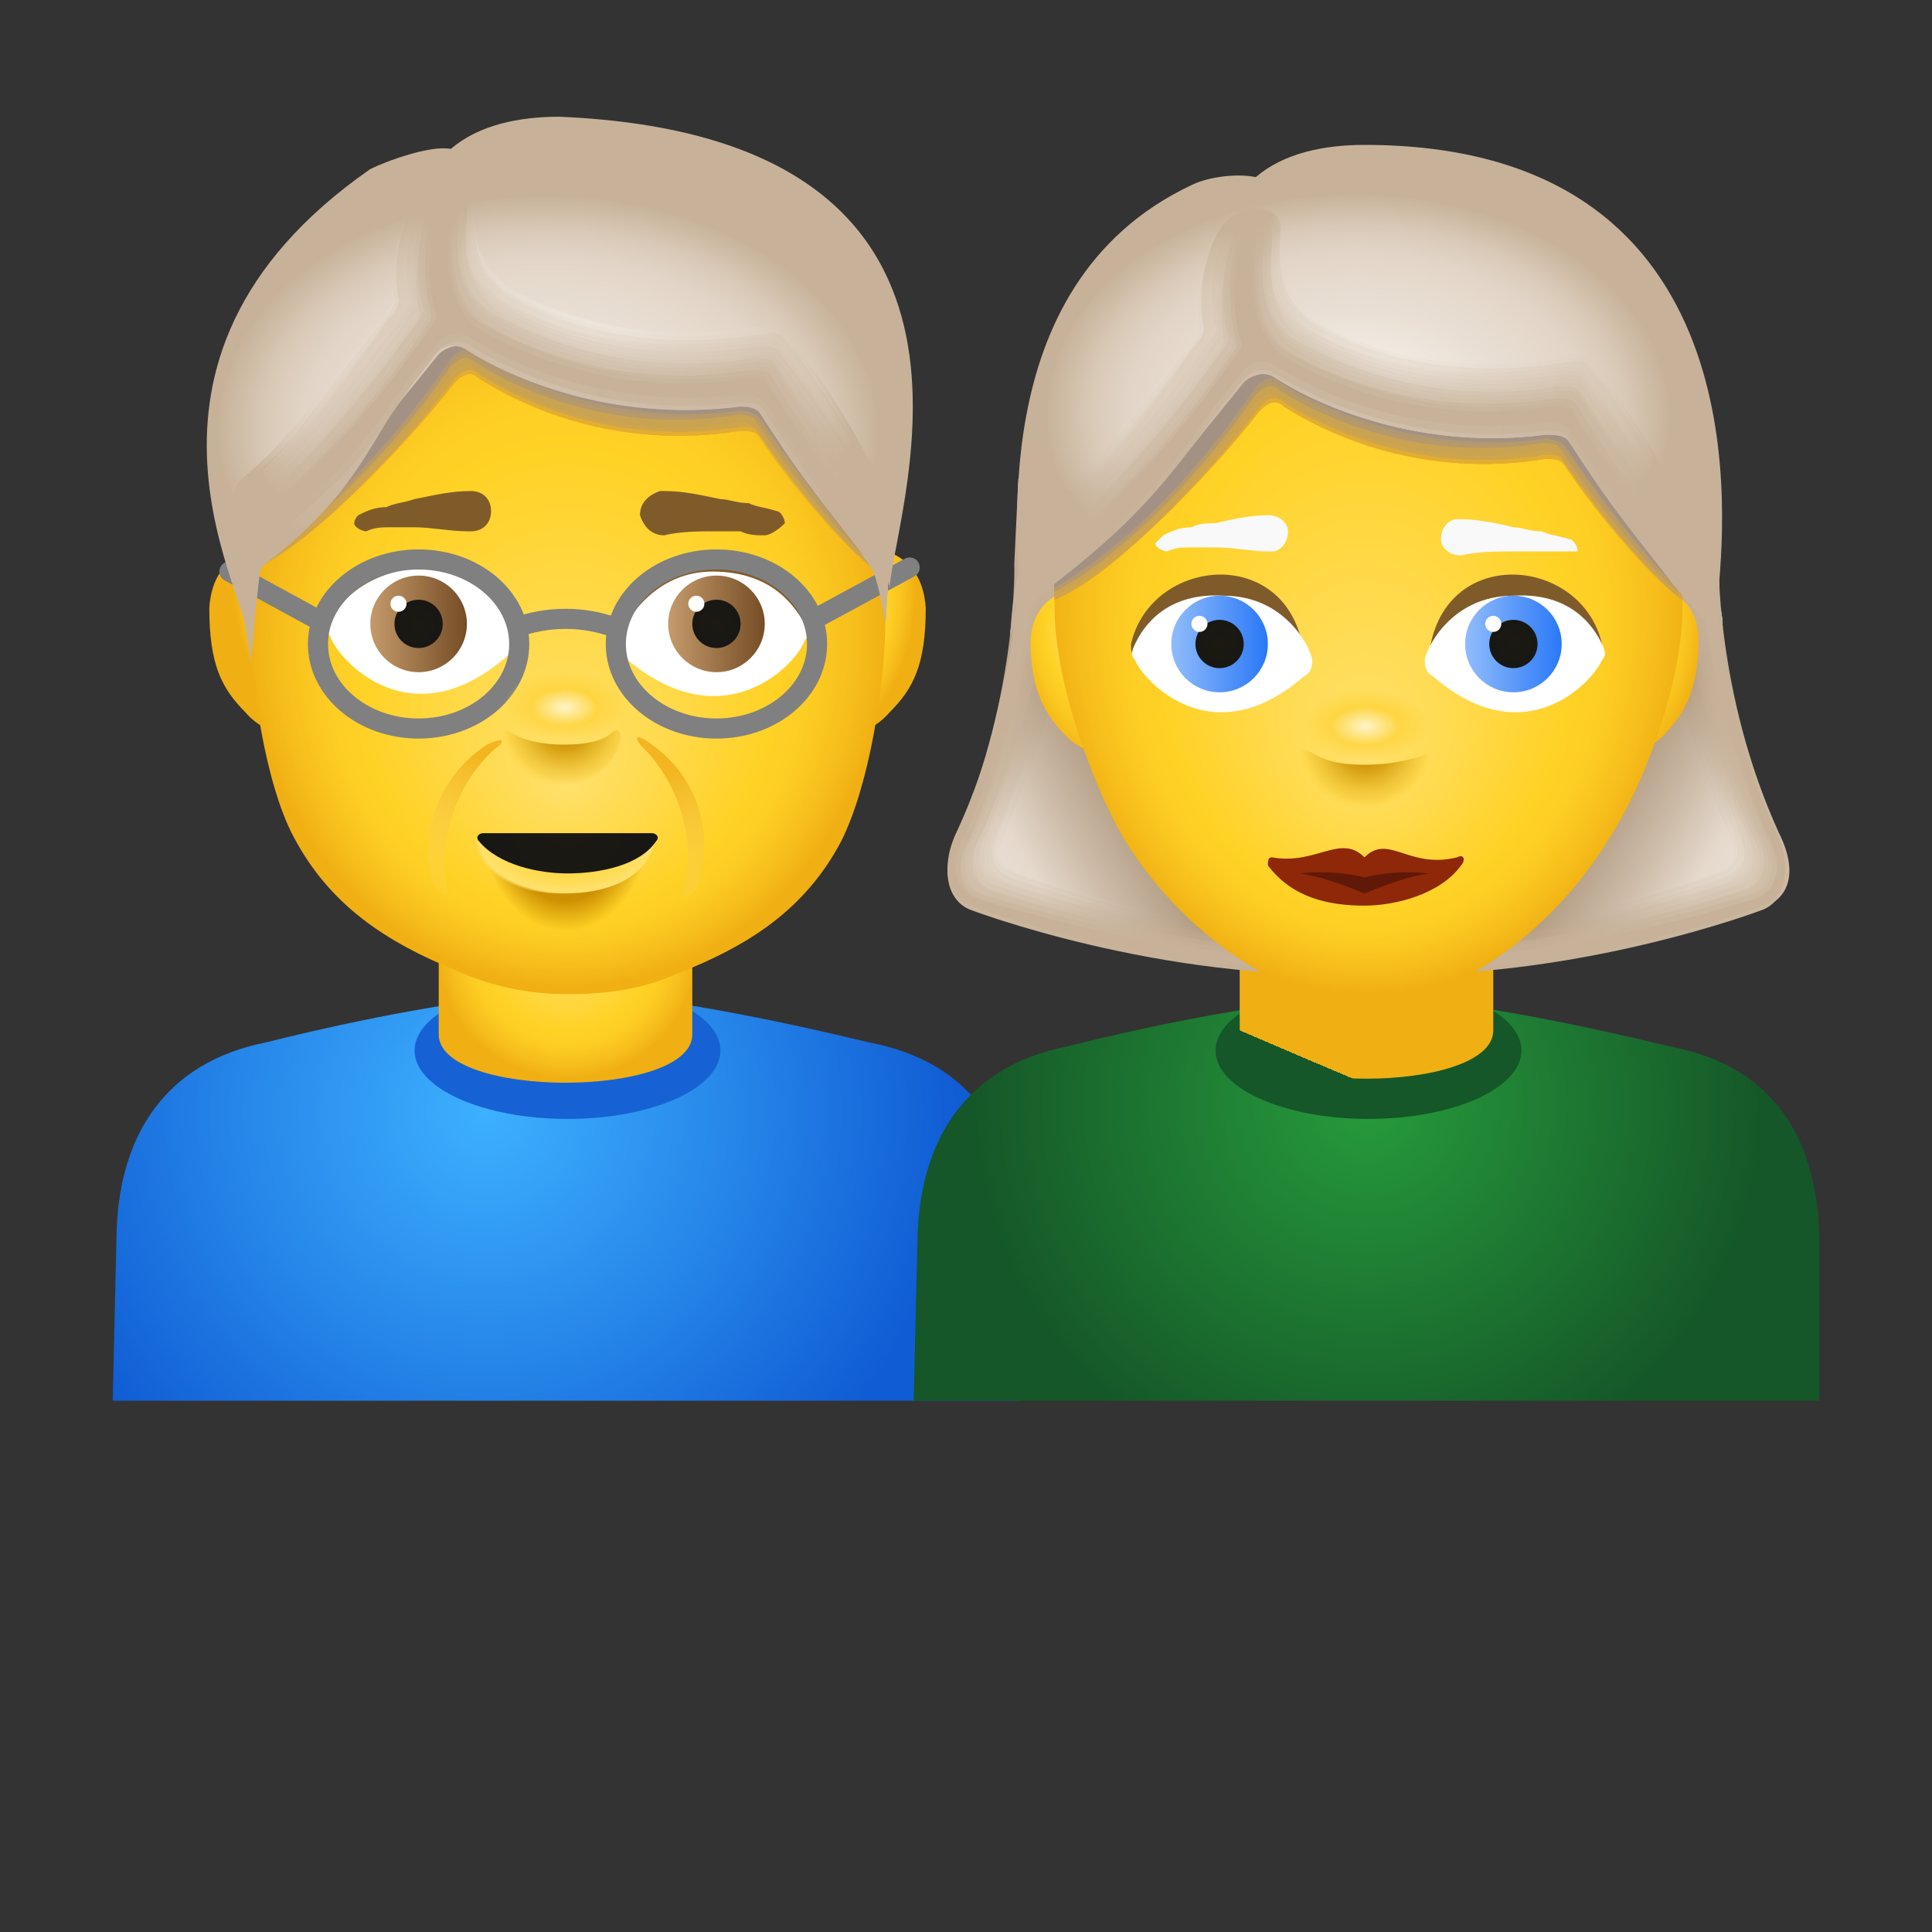 <?xml version="1.0" encoding="utf-8"?>
<!-- Generator: Adobe Illustrator 24.0.1, SVG Export Plug-In . SVG Version: 6.00 Build 0)  -->
<svg version="1.1" id="Layer_1" xmlns="http://www.w3.org/2000/svg" xmlns:xlink="http://www.w3.org/1999/xlink" x="0px" y="0px"
	 viewBox="0 0 48 48" style="enable-background:new 0 0 48 48;" xml:space="preserve">
<rect x="0" y="0" width="48" height="48" fill="#333333" stroke="none"/>
<style type="text/css">
	.st0{fill:url(#SVGID_1_);}
	.st1{fill:#1662D4;}
	.st2{fill:url(#SVGID_2_);}
	.st3{fill:url(#SVGID_3_);}
	.st4{fill:#155728;}
	.st5{fill:url(#SVGID_4_);}
	.st6{fill:url(#SVGID_5_);}
	.st7{fill:url(#SVGID_6_);}
	.st8{fill:url(#SVGID_7_);}
	.st9{fill:url(#SVGID_8_);}
	.st10{fill:url(#SVGID_9_);}
	.st11{fill:url(#SVGID_10_);}
	.st12{fill:url(#SVGID_11_);}
	.st13{fill:url(#SVGID_12_);}
	.st14{fill:url(#SVGID_13_);}
	.st15{fill:url(#SVGID_14_);}
	.st16{fill:url(#SVGID_15_);}
	.st17{fill:url(#SVGID_16_);}
	.st18{fill:url(#SVGID_17_);}
	.st19{fill:url(#SVGID_18_);}
	.st20{fill:url(#SVGID_19_);}
	.st21{fill:url(#SVGID_20_);}
	.st22{fill:url(#SVGID_21_);}
	.st23{fill:#C7B299;}
	.st24{fill:url(#SVGID_22_);}
	.st25{fill:url(#SVGID_23_);}
	.st26{fill:url(#SVGID_24_);}
	.st27{fill:url(#SVGID_25_);}
	.st28{fill:url(#SVGID_26_);}
	.st29{fill:url(#SVGID_27_);}
	.st30{fill:url(#SVGID_28_);}
	.st31{fill:url(#SVGID_29_);}
	.st32{fill:url(#SVGID_30_);}
	.st33{fill:url(#SVGID_31_);}
	.st34{fill:url(#SVGID_32_);}
	.st35{fill:url(#SVGID_33_);}
	.st36{fill:url(#SVGID_34_);}
	.st37{fill:url(#SVGID_35_);}
	.st38{fill:url(#SVGID_36_);}
	.st39{fill:url(#SVGID_37_);}
	.st40{fill:url(#SVGID_38_);}
	.st41{fill:url(#SVGID_39_);}
	.st42{fill:url(#SVGID_40_);}
	.st43{fill:url(#SVGID_41_);}
	.st44{fill:#8E2809;}
	.st45{fill:#601808;}
	.st46{fill:url(#SVGID_42_);}
	.st47{fill:#F1B31F;}
	.st48{fill:#ECB125;}
	.st49{fill:#E7AF2C;}
	.st50{fill:#E2AD32;}
	.st51{fill:#DDAB38;}
	.st52{fill:#D9A93F;}
	.st53{fill:#D4A745;}
	.st54{fill:#CFA54B;}
	.st55{fill:#CAA352;}
	.st56{fill:#C5A058;}
	.st57{fill:#C09E5E;}
	.st58{fill:#BB9C64;}
	.st59{fill:#B69A6B;}
	.st60{fill:#B29871;}
	.st61{fill:#AD9677;}
	.st62{fill:#A8947E;}
	.st63{fill:#A39284;}
	.st64{fill:url(#SVGID_43_);}
	.st65{fill:url(#SVGID_44_);}
	.st66{fill:url(#SVGID_45_);}
	.st67{fill:url(#SVGID_46_);}
	.st68{fill:url(#SVGID_47_);}
	.st69{fill:url(#SVGID_48_);}
	.st70{fill:url(#SVGID_49_);}
	.st71{fill:url(#SVGID_50_);}
	.st72{fill:url(#SVGID_51_);}
	.st73{fill:url(#SVGID_52_);}
	.st74{fill:url(#SVGID_53_);}
	.st75{fill:url(#SVGID_54_);}
	.st76{fill:url(#SVGID_55_);}
	.st77{fill:url(#SVGID_56_);}
	.st78{fill:url(#SVGID_57_);}
	.st79{fill:url(#SVGID_58_);}
	.st80{fill:#805B2A;}
	.st81{fill:#FFFFFF;}
	.st82{fill:url(#SVGID_59_);}
	.st83{fill:url(#SVGID_60_);}
	.st84{fill:url(#SVGID_61_);}
	.st85{fill:url(#SVGID_62_);}
	.st86{fill:#F9F9F9;}
	.st87{fill:url(#SVGID_63_);}
	.st88{fill:url(#SVGID_64_);}
	.st89{fill:url(#SVGID_65_);}
	.st90{fill:url(#SVGID_66_);}
	.st91{fill:url(#SVGID_67_);}
	.st92{fill:url(#SVGID_68_);}
	.st93{fill:url(#SVGID_69_);}
	.st94{fill:url(#SVGID_70_);}
	.st95{fill:url(#SVGID_71_);}
	.st96{fill:url(#SVGID_72_);}
	.st97{fill:url(#SVGID_73_);}
	.st98{fill:url(#SVGID_74_);}
	.st99{fill:url(#SVGID_75_);}
	.st100{fill:url(#SVGID_76_);}
	.st101{fill:url(#SVGID_77_);}
	.st102{fill:none;stroke:#808080;stroke-width:0.5;stroke-miterlimit:10;}
	.st103{fill:none;stroke:#808080;stroke-width:0.5;stroke-linecap:round;stroke-miterlimit:10;}
	.st104{fill:url(#SVGID_78_);}
	.st105{fill:url(#SVGID_79_);}
	.st106{fill:url(#SVGID_80_);}
	.st107{fill:url(#SVGID_81_);}
	.st108{fill:url(#SVGID_82_);}
	.st109{fill:url(#SVGID_83_);}
	.st110{fill:url(#SVGID_84_);}
	.st111{fill:url(#SVGID_85_);}
	.st112{fill:url(#SVGID_86_);}
	.st113{fill:url(#SVGID_87_);}
	.st114{fill:url(#SVGID_88_);}
	.st115{fill:url(#SVGID_89_);}
	.st116{fill:url(#SVGID_90_);}
	.st117{fill:url(#SVGID_91_);}
	.st118{fill:url(#SVGID_92_);}
	.st119{fill:url(#SVGID_93_);}
	.st120{fill:url(#SVGID_94_);}
	.st121{fill:url(#SVGID_95_);}
	.st122{fill:url(#SVGID_96_);}
	.st123{fill:url(#SVGID_97_);}
</style>
<radialGradient id="SVGID_1_" cx="12.069" cy="77.652" r="11.727" gradientTransform="matrix(1 0 0 1 0 -50)" gradientUnits="userSpaceOnUse">
	<stop  offset="2.000000e-03" style="stop-color:#3DB0FF"/>
	<stop  offset="0.528" style="stop-color:#2686E9"/>
	<stop  offset="1" style="stop-color:#105CD4"/>
</radialGradient>
<path class="st0" d="M25.3,34.8v-4.3c-0.1-2.3-1.1-4.1-3.7-4.6c-2.5-0.6-5-1.1-7.5-1.3l0,0l0,0l0,0l0,0c-2.5,0.2-5.1,0.7-7.5,1.3
	c-2.5,0.5-3.6,2.3-3.7,4.6l-0.1,4.3H25.3z"/>
<ellipse class="st1" cx="14.1" cy="26.1" rx="3.8" ry="1.7"/>
<radialGradient id="SVGID_2_" cx="14.094" cy="26.45" r="3.257" gradientTransform="matrix(1 0 0 -1 0 50)" gradientUnits="userSpaceOnUse">
	<stop  offset="0" style="stop-color:#FFE16E"/>
	<stop  offset="0.629" style="stop-color:#FFD226"/>
	<stop  offset="0.75" style="stop-color:#FDCD23"/>
	<stop  offset="0.899" style="stop-color:#F6BD1B"/>
	<stop  offset="0.999" style="stop-color:#F0AF13"/>
</radialGradient>
<path class="st2" d="M17.2,25.7c0,1.6-6.3,1.6-6.3,0v-5.5h6.3V25.7z"/>
<radialGradient id="SVGID_3_" cx="33.82" cy="114.226" r="9.946" gradientTransform="matrix(0.998 0 0 0.985 0.225 -85.087)" gradientUnits="userSpaceOnUse">
	<stop  offset="0" style="stop-color:#269B3C"/>
	<stop  offset="0.999" style="stop-color:#155728"/>
</radialGradient>
<path class="st3" d="M45.2,34.8v-4.2c-0.1-2.3-1.1-4.1-3.7-4.6c-2.5-0.6-5-1.1-7.5-1.3l0,0l0,0l0,0l0,0c-2.5,0.2-5.1,0.7-7.5,1.3
	c-2.5,0.5-3.6,2.3-3.7,4.6l-0.1,4.2H45.2z"/>
<ellipse class="st4" cx="34" cy="26.1" rx="3.8" ry="1.7"/>
<radialGradient id="SVGID_4_" cx="33.95" cy="26.6" r="3.261" fx="32.674" fy="23.599" gradientTransform="matrix(1 0 0 -1 0 50)" gradientUnits="userSpaceOnUse">
	<stop  offset="0" style="stop-color:#F8BC66"/>
	<stop  offset="0.629" style="stop-color:#FFD226"/>
	<stop  offset="0.75" style="stop-color:#FDCD23"/>
	<stop  offset="0.899" style="stop-color:#F6BD1B"/>
	<stop  offset="0.999" style="stop-color:#F0AF13"/>
</radialGradient>
<path class="st5" d="M37.1,25.6c0,1.6-6.3,1.6-6.3,0V20h6.3V25.6z"/>
<linearGradient id="SVGID_5_" gradientUnits="userSpaceOnUse" x1="-652.396" y1="-25.338" x2="-661.356" y2="-20.225" gradientTransform="matrix(-1 0 0 -0.988 -630.896 -2.402)">
	<stop  offset="0" style="stop-color:#FFFFFF"/>
	<stop  offset="0.122" style="stop-color:#F5F0EA"/>
	<stop  offset="0.29" style="stop-color:#E9DFD4"/>
	<stop  offset="0.397" style="stop-color:#E5D9CC"/>
	<stop  offset="0.515" style="stop-color:#CEBDAA"/>
	<stop  offset="0.649" style="stop-color:#B7A28A"/>
	<stop  offset="0.723" style="stop-color:#AF987E"/>
</linearGradient>
<path class="st6" d="M25.3,14.4c0,0,0.1,3-1.4,6.5c-0.5,1,0.1,1.4,0.1,1.4s4.9,1.9,10,1.7c0-2.1,0-13.6,0-13.6L25.4,12L25.3,14.4z"
	/>
<linearGradient id="SVGID_6_" gradientUnits="userSpaceOnUse" x1="22.337" y1="-24.597" x2="30.309" y2="-19.62" gradientTransform="matrix(1 0 0 -1 0 -2)">
	<stop  offset="0" style="stop-color:#FFFFFF"/>
	<stop  offset="0.107" style="stop-color:#F5F0EA"/>
	<stop  offset="0.254" style="stop-color:#E9DFD4"/>
	<stop  offset="0.348" style="stop-color:#E5D9CC"/>
	<stop  offset="0.669" style="stop-color:#AF987E"/>
	<stop  offset="0.876" style="stop-color:#C7B299"/>
</linearGradient>
<path class="st7" d="M25.3,21.7c-0.5-0.2-0.6-0.5-0.4-1.1c1.4-3.4,1.9-6.1,1.9-6.9v-2L25.4,12l-0.1,2.4c0,0,0.1,3-1.4,6.5
	c-0.5,1,0.1,1.4,0.1,1.4s4.9,1.9,10,1.7c0-0.2-0.2,0-0.2-0.5C29.4,23.2,25.3,21.7,25.3,21.7z"/>
<linearGradient id="SVGID_7_" gradientUnits="userSpaceOnUse" x1="22.377" y1="-24.654" x2="30.292" y2="-19.711" gradientTransform="matrix(1 0 0 -1 0 -2)">
	<stop  offset="0" style="stop-color:#FCFAF9"/>
	<stop  offset="9.700001e-02" style="stop-color:#F3EDE7"/>
	<stop  offset="0.25" style="stop-color:#E7DDD1"/>
	<stop  offset="0.348" style="stop-color:#E3D7C9"/>
	<stop  offset="0.669" style="stop-color:#B19A80"/>
	<stop  offset="0.876" style="stop-color:#C7B299"/>
</linearGradient>
<path class="st8" d="M25.3,21.7c-0.5-0.2-0.6-0.5-0.3-1.1c1.4-3.4,1.9-6.1,1.9-6.9v-2L25.4,12l-0.1,2.4c0,0,0.1,3-1.4,6.6
	c-0.5,1,0.1,1.4,0.2,1.4c0,0,4.9,1.9,10,1.7c0-0.2-0.2,0-0.2-0.5C29.4,23.3,25.3,21.7,25.3,21.7z"/>
<linearGradient id="SVGID_8_" gradientUnits="userSpaceOnUse" x1="22.356" y1="-24.617" x2="30.218" y2="-19.708" gradientTransform="matrix(1 0 0 -1 0 -2)">
	<stop  offset="0" style="stop-color:#F8F5F2"/>
	<stop  offset="8.000000e-02" style="stop-color:#F1EBE4"/>
	<stop  offset="0.244" style="stop-color:#E5DACE"/>
	<stop  offset="0.348" style="stop-color:#E1D4C6"/>
	<stop  offset="0.669" style="stop-color:#B29B81"/>
	<stop  offset="0.876" style="stop-color:#C7B299"/>
</linearGradient>
<path class="st9" d="M25.2,21.7c-0.5-0.2-0.6-0.5-0.3-1.2c1.4-3.4,1.9-6.1,1.9-6.9v-2L25.4,12l-0.1,2.3c0,0,0.1,3-1.4,6.6
	c-0.5,1,0.1,1.4,0.2,1.4c0,0,4.9,1.9,10,1.7c0-0.2-0.2,0-0.2-0.5C29.4,23.3,25.2,21.7,25.2,21.7z"/>
<linearGradient id="SVGID_9_" gradientUnits="userSpaceOnUse" x1="22.367" y1="-24.629" x2="30.174" y2="-19.754" gradientTransform="matrix(1 0 0 -1 0 -2)">
	<stop  offset="0" style="stop-color:#F5F1EC"/>
	<stop  offset="7.100000e-02" style="stop-color:#EFE9E0"/>
	<stop  offset="0.24" style="stop-color:#E3D8CA"/>
	<stop  offset="0.348" style="stop-color:#DFD2C2"/>
	<stop  offset="0.669" style="stop-color:#B49D83"/>
	<stop  offset="0.876" style="stop-color:#C7B299"/>
</linearGradient>
<path class="st10" d="M25.1,21.8c-0.5-0.2-0.6-0.5-0.3-1.2c1.4-3.4,1.9-6.2,1.9-6.8v-2L25.4,12l-0.1,2.3c0,0,0.1,3.1-1.4,6.6
	c-0.5,1,0.1,1.4,0.2,1.5c0,0,4.8,1.9,9.9,1.7c0-0.2-0.2,0-0.2-0.4C29.4,23.4,25.1,21.8,25.1,21.8z"/>
<linearGradient id="SVGID_10_" gradientUnits="userSpaceOnUse" x1="22.346" y1="-24.592" x2="30.099" y2="-19.751" gradientTransform="matrix(1 0 0 -1 0 -2)">
	<stop  offset="0" style="stop-color:#F1ECE6"/>
	<stop  offset="5.600001e-02" style="stop-color:#EDE6DD"/>
	<stop  offset="0.234" style="stop-color:#E2D5C7"/>
	<stop  offset="0.348" style="stop-color:#DECFBF"/>
	<stop  offset="0.669" style="stop-color:#B59F85"/>
	<stop  offset="0.876" style="stop-color:#C7B299"/>
</linearGradient>
<path class="st11" d="M25.1,21.8c-0.4-0.2-0.6-0.5-0.3-1.2c1.4-3.4,1.9-6.2,1.9-6.8v-2L25.4,12l-0.1,2.2c0,0,0.1,3.1-1.4,6.6
	c-0.5,1,0.1,1.5,0.2,1.5c0,0,4.8,1.9,9.9,1.7c0-0.2-0.2,0-0.2-0.4C29.3,23.4,25.1,21.8,25.1,21.8z"/>
<linearGradient id="SVGID_11_" gradientUnits="userSpaceOnUse" x1="22.371" y1="-24.627" x2="30.068" y2="-19.82" gradientTransform="matrix(1 0 0 -1 0 -2)">
	<stop  offset="0" style="stop-color:#EEE7DF"/>
	<stop  offset="3.300000e-02" style="stop-color:#ECE4DA"/>
	<stop  offset="0.225" style="stop-color:#E0D3C4"/>
	<stop  offset="0.348" style="stop-color:#DCCDBC"/>
	<stop  offset="0.669" style="stop-color:#B7A086"/>
	<stop  offset="0.876" style="stop-color:#C7B299"/>
</linearGradient>
<path class="st12" d="M25,21.9c-0.4-0.2-0.6-0.5-0.3-1.3c1.4-3.4,1.8-6.3,1.8-6.8v-2L25.4,12l-0.1,2.2c0,0,0.1,3.1-1.4,6.7
	c-0.5,1,0,1.5,0.2,1.5c0,0,4.8,1.9,9.9,1.7c0-0.2-0.2-0.1-0.2-0.4C29.3,23.4,25,21.9,25,21.9z"/>
<linearGradient id="SVGID_12_" gradientUnits="userSpaceOnUse" x1="22.372" y1="-24.625" x2="30.016" y2="-19.853" gradientTransform="matrix(1 0 0 -1 0 -2)">
	<stop  offset="0" style="stop-color:#EAE2D9"/>
	<stop  offset="1.200000e-02" style="stop-color:#E9E1D7"/>
	<stop  offset="0.217" style="stop-color:#DED0C1"/>
	<stop  offset="0.348" style="stop-color:#DACAB9"/>
	<stop  offset="0.669" style="stop-color:#B8A288"/>
	<stop  offset="0.876" style="stop-color:#C7B299"/>
</linearGradient>
<path class="st13" d="M24.9,21.9c-0.4-0.2-0.6-0.5-0.3-1.3c1.4-3.4,1.8-6.3,1.8-6.8v-2.1l-1,0.3l-0.1,2.1c0,0,0.1,3.2-1.4,6.7
	c-0.5,1,0,1.5,0.2,1.6c0,0,4.8,1.9,9.9,1.7c0-0.2-0.1-0.1-0.1-0.4C29.3,23.5,24.9,21.9,24.9,21.9z"/>
<linearGradient id="SVGID_13_" gradientUnits="userSpaceOnUse" x1="22.301" y1="-24.508" x2="29.89" y2="-19.769" gradientTransform="matrix(1 0 0 -1 0 -2)">
	<stop  offset="0" style="stop-color:#E7DDD2"/>
	<stop  offset="0.204" style="stop-color:#DCCEBE"/>
	<stop  offset="0.348" style="stop-color:#D8C8B6"/>
	<stop  offset="0.669" style="stop-color:#BAA38A"/>
	<stop  offset="0.876" style="stop-color:#C7B299"/>
</linearGradient>
<path class="st14" d="M24.8,21.9c-0.4-0.2-0.6-0.5-0.3-1.3c1.4-3.4,1.8-6.3,1.8-6.8v-2.1l-1,0.2L25.2,14c0,0,0.1,3.2-1.4,6.7
	c-0.5,1,0,1.5,0.2,1.6c0,0,4.8,1.9,9.9,1.7c0-0.2-0.1-0.1-0.1-0.4C29.3,23.5,24.8,21.9,24.8,21.9z"/>
<linearGradient id="SVGID_14_" gradientUnits="userSpaceOnUse" x1="22.331" y1="-24.57" x2="29.915" y2="-19.835" gradientTransform="matrix(1 0 0 -1 0 -2)">
	<stop  offset="0" style="stop-color:#E3D9CC"/>
	<stop  offset="0.192" style="stop-color:#DACCBB"/>
	<stop  offset="0.348" style="stop-color:#D6C6B3"/>
	<stop  offset="0.669" style="stop-color:#BBA58B"/>
	<stop  offset="0.876" style="stop-color:#C7B299"/>
</linearGradient>
<path class="st15" d="M24.8,22c-0.4-0.2-0.7-0.6-0.3-1.3c1.4-3.5,1.8-6.4,1.8-6.8v-2.1l-1,0.2v2c0,0,0.1,3.2-1.4,6.7
	c-0.5,1,0,1.5,0.2,1.6c0,0,4.8,1.8,9.9,1.7c0-0.2-0.1-0.1-0.1-0.4C29.2,23.6,24.8,22,24.8,22z"/>
<linearGradient id="SVGID_15_" gradientUnits="userSpaceOnUse" x1="22.382" y1="-24.669" x2="29.972" y2="-19.93" gradientTransform="matrix(1 0 0 -1 0 -2)">
	<stop  offset="0" style="stop-color:#E0D4C6"/>
	<stop  offset="0.182" style="stop-color:#D8C9B7"/>
	<stop  offset="0.348" style="stop-color:#D4C3AF"/>
	<stop  offset="0.669" style="stop-color:#BDA78D"/>
	<stop  offset="0.876" style="stop-color:#C7B299"/>
</linearGradient>
<path class="st16" d="M24.7,22c-0.4-0.1-0.7-0.6-0.3-1.4c1.5-3.5,1.8-6.4,1.8-6.7v-2.1L25.4,12l-0.1,2c0,0,0.1,3.2-1.4,6.8
	c-0.5,1-0.1,1.6,0.2,1.7c0,0,4.8,1.8,9.9,1.7c0-0.2-0.1-0.1-0.1-0.3C29.2,23.6,24.7,22,24.7,22z"/>
<linearGradient id="SVGID_16_" gradientUnits="userSpaceOnUse" x1="22.374" y1="-24.675" x2="29.971" y2="-19.931" gradientTransform="matrix(1 0 0 -1 0 -2)">
	<stop  offset="0" style="stop-color:#DCCFBF"/>
	<stop  offset="0.158" style="stop-color:#D6C7B4"/>
	<stop  offset="0.348" style="stop-color:#D2C1AC"/>
	<stop  offset="0.669" style="stop-color:#BEA88F"/>
	<stop  offset="0.876" style="stop-color:#C7B299"/>
</linearGradient>
<path class="st17" d="M24.6,22.1c-0.3-0.1-0.7-0.6-0.2-1.4c1.5-3.5,1.8-6.4,1.8-6.7l0.1-2.1L25.4,12l-0.1,2c0,0,0.1,3.3-1.4,6.8
	c-0.5,1-0.1,1.6,0.2,1.7c0,0,4.8,1.8,9.9,1.7c0-0.1-0.1-0.1-0.1-0.3C29.2,23.7,24.6,22.1,24.6,22.1z"/>
<linearGradient id="SVGID_17_" gradientUnits="userSpaceOnUse" x1="22.334" y1="-24.631" x2="29.939" y2="-19.882" gradientTransform="matrix(1 0 0 -1 0 -2)">
	<stop  offset="0" style="stop-color:#D9CAB9"/>
	<stop  offset="0.133" style="stop-color:#D5C4B1"/>
	<stop  offset="0.348" style="stop-color:#D0BEA9"/>
	<stop  offset="0.669" style="stop-color:#C0AA91"/>
	<stop  offset="0.876" style="stop-color:#C7B299"/>
</linearGradient>
<path class="st18" d="M24.6,22.1c-0.3-0.1-0.7-0.6-0.2-1.4c1.5-3.5,1.8-6.5,1.8-6.7l0.1-2.1L25.4,12l-0.1,1.9c0,0,0.1,3.3-1.4,6.8
	c-0.5,1-0.1,1.6,0.3,1.7c0,0,4.8,1.8,9.9,1.6c0-0.1-0.1-0.1-0.1-0.3C29.2,23.7,24.6,22.1,24.6,22.1z"/>
<linearGradient id="SVGID_18_" gradientUnits="userSpaceOnUse" x1="22.348" y1="-24.672" x2="29.961" y2="-19.918" gradientTransform="matrix(1 0 0 -1 0 -2)">
	<stop  offset="0" style="stop-color:#D5C5B3"/>
	<stop  offset="9.900000e-02" style="stop-color:#D3C2AE"/>
	<stop  offset="0.348" style="stop-color:#CFBCA6"/>
	<stop  offset="0.669" style="stop-color:#C1AC92"/>
	<stop  offset="0.876" style="stop-color:#C7B299"/>
</linearGradient>
<path class="st19" d="M24.5,22.1c-0.3-0.1-0.7-0.6-0.2-1.5c1.5-3.5,1.7-6.5,1.8-6.7l0.1-2.1L25.4,12l-0.1,1.9c0,0,0.1,3.3-1.4,6.8
	c-0.5,1-0.1,1.6,0.3,1.8c0,0,4.8,1.8,9.9,1.6c0-0.1,0-0.1,0-0.3C29.1,23.7,24.5,22.1,24.5,22.1z"/>
<linearGradient id="SVGID_19_" gradientUnits="userSpaceOnUse" x1="22.34" y1="-24.677" x2="29.96" y2="-19.919" gradientTransform="matrix(1 0 0 -1 0 -2)">
	<stop  offset="0" style="stop-color:#D2C0AC"/>
	<stop  offset="2.300000e-02" style="stop-color:#D2BFAB"/>
	<stop  offset="0.348" style="stop-color:#CDB9A3"/>
	<stop  offset="0.669" style="stop-color:#C3AD94"/>
	<stop  offset="0.876" style="stop-color:#C7B299"/>
</linearGradient>
<path class="st20" d="M24.4,22.2c-0.3-0.1-0.7-0.6-0.2-1.5c1.5-3.5,1.7-6.5,1.7-6.7l0.1-2.2L25.4,12l-0.1,1.8c0,0,0.1,3.3-1.4,6.9
	c-0.5,1-0.1,1.6,0.3,1.8c0,0,4.8,1.8,9.9,1.6c0-0.1,0-0.1,0-0.3C29.1,23.8,24.4,22.2,24.4,22.2z"/>
<linearGradient id="SVGID_20_" gradientUnits="userSpaceOnUse" x1="22.303" y1="-24.638" x2="29.931" y2="-19.874" gradientTransform="matrix(1 0 0 -1 0 -2)">
	<stop  offset="0" style="stop-color:#CEBCA6"/>
	<stop  offset="0.348" style="stop-color:#CBB79F"/>
	<stop  offset="0.669" style="stop-color:#C4AF96"/>
	<stop  offset="0.876" style="stop-color:#C7B299"/>
</linearGradient>
<path class="st21" d="M24.3,22.2c-0.3-0.1-0.7-0.6-0.2-1.5c1.5-3.5,1.7-6.6,1.7-6.7l0.1-2.2L25.4,12l-0.1,1.8c0,0,0.1,3.4-1.5,6.9
	c-0.5,1-0.2,1.6,0.3,1.8c0,0,4.7,1.8,9.8,1.6c0-0.1,0-0.1,0-0.3C29.1,23.8,24.3,22.2,24.3,22.2z"/>
<linearGradient id="SVGID_21_" gradientUnits="userSpaceOnUse" x1="22.317" y1="-24.679" x2="29.953" y2="-19.911" gradientTransform="matrix(1 0 0 -1 0 -2)">
	<stop  offset="0" style="stop-color:#CBB79F"/>
	<stop  offset="0.348" style="stop-color:#C9B49C"/>
	<stop  offset="0.669" style="stop-color:#C6B097"/>
	<stop  offset="0.876" style="stop-color:#C7B299"/>
</linearGradient>
<path class="st22" d="M24.3,22.3c-0.3-0.1-0.7-0.6-0.2-1.5c1.5-3.5,1.7-6.6,1.7-6.7l0.1-2.2L25.4,12l-0.1,1.8c0,0,0.1,3.4-1.5,6.9
	c-0.5,1-0.2,1.7,0.3,1.9c0,0,4.7,1.8,9.8,1.6c0-0.1,0-0.1,0-0.2C29.1,23.9,24.3,22.3,24.3,22.3z"/>
<path class="st23" d="M24.2,22.3c-0.2-0.1-0.8-0.6-0.2-1.6c1.5-3.5,1.7-6.6,1.7-6.6l0.1-2.2L25.4,12l-0.1,1.7c0,0,0.1,3.4-1.5,6.9
	c-0.5,1-0.2,1.7,0.3,1.9c0,0,4.7,1.8,9.8,1.6c0-0.1,0-0.1,0-0.2C29,23.9,24.2,22.3,24.2,22.3z"/>
<linearGradient id="SVGID_22_" gradientUnits="userSpaceOnUse" x1="-568.217" y1="-25.305" x2="-577.176" y2="-20.192" gradientTransform="matrix(1 0 0 -0.988 614.647 -2.402)">
	<stop  offset="0" style="stop-color:#FFFFFF"/>
	<stop  offset="0.122" style="stop-color:#F5F0EA"/>
	<stop  offset="0.29" style="stop-color:#E9DFD4"/>
	<stop  offset="0.397" style="stop-color:#E5D9CC"/>
	<stop  offset="0.515" style="stop-color:#CEBDAA"/>
	<stop  offset="0.649" style="stop-color:#B7A28A"/>
	<stop  offset="0.723" style="stop-color:#AF987E"/>
</linearGradient>
<path class="st24" d="M42.6,14.4c0,0-0.1,3,1.4,6.5c0.5,1-0.1,1.4-0.1,1.4s-4.9,1.9-10,1.7c0-2.1,0-13.6,0-13.6l8.6,1.5L42.6,14.4z"
	/>
<g>
	
		<linearGradient id="SVGID_23_" gradientUnits="userSpaceOnUse" x1="-61.849" y1="-24.558" x2="-53.878" y2="-19.58" gradientTransform="matrix(-1 0 0 -1 -16.25 -2)">
		<stop  offset="0" style="stop-color:#FFFFFF"/>
		<stop  offset="0.107" style="stop-color:#F5F0EA"/>
		<stop  offset="0.254" style="stop-color:#E9DFD4"/>
		<stop  offset="0.348" style="stop-color:#E5D9CC"/>
		<stop  offset="0.669" style="stop-color:#AF987E"/>
		<stop  offset="0.876" style="stop-color:#C7B299"/>
	</linearGradient>
	<path class="st25" d="M42.6,21.7c0.5-0.2,0.6-0.5,0.4-1.1c-1.4-3.4-1.9-6.1-1.9-6.9v-2l1.5,0.3l0.1,2.4c0,0-0.1,3,1.4,6.5
		c0.5,1-0.1,1.4-0.1,1.4s-4.9,1.9-10,1.7c0-0.2,0.2,0,0.2-0.5C38.5,23.2,42.6,21.7,42.6,21.7z"/>
	
		<linearGradient id="SVGID_24_" gradientUnits="userSpaceOnUse" x1="-61.754" y1="-24.704" x2="-53.837" y2="-19.761" gradientTransform="matrix(-1 0 0 -1 -16.25 -2)">
		<stop  offset="0" style="stop-color:#FCFAF9"/>
		<stop  offset="9.700001e-02" style="stop-color:#F3EDE7"/>
		<stop  offset="0.25" style="stop-color:#E7DDD1"/>
		<stop  offset="0.348" style="stop-color:#E3D7C9"/>
		<stop  offset="0.669" style="stop-color:#B19A80"/>
		<stop  offset="0.876" style="stop-color:#C7B299"/>
	</linearGradient>
	<path class="st26" d="M42.6,21.7c0.5-0.2,0.6-0.5,0.3-1.1c-1.4-3.4-1.9-6.1-1.9-6.9v-2l1.4,0.3l0.1,2.4c0,0-0.1,3,1.4,6.6
		c0.5,1-0.1,1.4-0.2,1.4c0,0-4.9,1.9-10,1.7c0-0.2,0.2,0,0.2-0.5C38.5,23.3,42.6,21.7,42.6,21.7z"/>
	
		<linearGradient id="SVGID_25_" gradientUnits="userSpaceOnUse" x1="-61.892" y1="-24.479" x2="-54.031" y2="-19.569" gradientTransform="matrix(-1 0 0 -1 -16.25 -2)">
		<stop  offset="0" style="stop-color:#F8F5F2"/>
		<stop  offset="8.000000e-02" style="stop-color:#F1EBE4"/>
		<stop  offset="0.244" style="stop-color:#E5DACE"/>
		<stop  offset="0.348" style="stop-color:#E1D4C6"/>
		<stop  offset="0.669" style="stop-color:#B29B81"/>
		<stop  offset="0.876" style="stop-color:#C7B299"/>
	</linearGradient>
	<path class="st27" d="M42.7,21.7c0.5-0.2,0.6-0.5,0.3-1.2c-1.4-3.4-1.9-6.1-1.9-6.9v-2l1.4,0.2l0.1,2.3c0,0-0.1,3,1.4,6.6
		c0.5,1-0.1,1.4-0.2,1.4c0,0-4.9,1.9-10,1.7c0-0.2,0.2,0,0.2-0.5C38.5,23.3,42.7,21.7,42.7,21.7z"/>
	
		<linearGradient id="SVGID_26_" gradientUnits="userSpaceOnUse" x1="-61.791" y1="-24.634" x2="-53.985" y2="-19.76" gradientTransform="matrix(-1 0 0 -1 -16.25 -2)">
		<stop  offset="0" style="stop-color:#F5F1EC"/>
		<stop  offset="7.100000e-02" style="stop-color:#EFE9E0"/>
		<stop  offset="0.24" style="stop-color:#E3D8CA"/>
		<stop  offset="0.348" style="stop-color:#DFD2C2"/>
		<stop  offset="0.669" style="stop-color:#B49D83"/>
		<stop  offset="0.876" style="stop-color:#C7B299"/>
	</linearGradient>
	<path class="st28" d="M42.8,21.8c0.5-0.2,0.6-0.5,0.3-1.2c-1.4-3.4-1.9-6.2-1.9-6.8v-2l1.3,0.2l0.1,2.3c0,0-0.1,3.1,1.4,6.6
		c0.5,1-0.1,1.4-0.2,1.5c0,0-4.8,1.9-9.9,1.7c0-0.2,0.2,0,0.2-0.4C38.6,23.4,42.8,21.8,42.8,21.8z"/>
	
		<linearGradient id="SVGID_27_" gradientUnits="userSpaceOnUse" x1="-61.812" y1="-24.597" x2="-54.06" y2="-19.756" gradientTransform="matrix(-1 0 0 -1 -16.25 -2)">
		<stop  offset="0" style="stop-color:#F1ECE6"/>
		<stop  offset="5.600001e-02" style="stop-color:#EDE6DD"/>
		<stop  offset="0.234" style="stop-color:#E2D5C7"/>
		<stop  offset="0.348" style="stop-color:#DECFBF"/>
		<stop  offset="0.669" style="stop-color:#B59F85"/>
		<stop  offset="0.876" style="stop-color:#C7B299"/>
	</linearGradient>
	<path class="st29" d="M42.9,21.8c0.4-0.2,0.6-0.5,0.3-1.2c-1.4-3.4-1.9-6.2-1.9-6.8v-2l1.2,0.2l0.1,2.2c0,0-0.1,3.1,1.4,6.6
		c0.5,1-0.1,1.5-0.2,1.5c0,0-4.8,1.9-9.9,1.7c0-0.2,0.2,0,0.2-0.4C38.6,23.4,42.9,21.8,42.9,21.8z"/>
	
		<linearGradient id="SVGID_28_" gradientUnits="userSpaceOnUse" x1="-61.816" y1="-24.587" x2="-54.118" y2="-19.78" gradientTransform="matrix(-1 0 0 -1 -16.25 -2)">
		<stop  offset="0" style="stop-color:#EEE7DF"/>
		<stop  offset="3.300000e-02" style="stop-color:#ECE4DA"/>
		<stop  offset="0.225" style="stop-color:#E0D3C4"/>
		<stop  offset="0.348" style="stop-color:#DCCDBC"/>
		<stop  offset="0.669" style="stop-color:#B7A086"/>
		<stop  offset="0.876" style="stop-color:#C7B299"/>
	</linearGradient>
	<path class="st30" d="M42.9,21.9c0.4-0.2,0.6-0.5,0.3-1.3c-1.4-3.4-1.8-6.3-1.8-6.8v-2l1.2,0.2l0.1,2.2c0,0-0.1,3.1,1.4,6.7
		c0.5,1,0,1.5-0.2,1.5c0,0-4.8,1.9-9.9,1.7c0-0.2,0.2-0.1,0.2-0.4C38.6,23.4,42.9,21.9,42.9,21.9z"/>
	
		<linearGradient id="SVGID_29_" gradientUnits="userSpaceOnUse" x1="-61.859" y1="-24.514" x2="-54.215" y2="-19.741" gradientTransform="matrix(-1 0 0 -1 -16.25 -2)">
		<stop  offset="0" style="stop-color:#EAE2D9"/>
		<stop  offset="1.200000e-02" style="stop-color:#E9E1D7"/>
		<stop  offset="0.217" style="stop-color:#DED0C1"/>
		<stop  offset="0.348" style="stop-color:#DACAB9"/>
		<stop  offset="0.669" style="stop-color:#B8A288"/>
		<stop  offset="0.876" style="stop-color:#C7B299"/>
	</linearGradient>
	<path class="st31" d="M43,21.9c0.4-0.2,0.6-0.5,0.3-1.3c-1.4-3.4-1.8-6.3-1.8-6.8v-2.1l1.1,0.2l0.1,2.1c0,0-0.1,3.2,1.4,6.7
		c0.5,1,0,1.5-0.2,1.6c0,0-4.8,1.9-9.9,1.7c0-0.2,0.1-0.1,0.1-0.4C38.6,23.5,43,21.9,43,21.9z"/>
	
		<linearGradient id="SVGID_30_" gradientUnits="userSpaceOnUse" x1="-61.857" y1="-24.513" x2="-54.268" y2="-19.774" gradientTransform="matrix(-1 0 0 -1 -16.25 -2)">
		<stop  offset="0" style="stop-color:#E7DDD2"/>
		<stop  offset="0.204" style="stop-color:#DCCEBE"/>
		<stop  offset="0.348" style="stop-color:#D8C8B6"/>
		<stop  offset="0.669" style="stop-color:#BAA38A"/>
		<stop  offset="0.876" style="stop-color:#C7B299"/>
	</linearGradient>
	<path class="st32" d="M43.1,21.9c0.4-0.2,0.6-0.5,0.3-1.3c-1.4-3.4-1.8-6.3-1.8-6.8v-2.1l1,0.2l0.1,2.1c0,0-0.1,3.2,1.4,6.7
		c0.5,1,0,1.5-0.2,1.6c0,0-4.8,1.9-9.9,1.7c0-0.2,0.1-0.1,0.1-0.4C38.6,23.5,43.1,21.9,43.1,21.9z"/>
	
		<linearGradient id="SVGID_31_" gradientUnits="userSpaceOnUse" x1="-61.819" y1="-24.589" x2="-54.235" y2="-19.854" gradientTransform="matrix(-1 0 0 -1 -16.25 -2)">
		<stop  offset="0" style="stop-color:#E3D9CC"/>
		<stop  offset="0.192" style="stop-color:#DACCBB"/>
		<stop  offset="0.348" style="stop-color:#D6C6B3"/>
		<stop  offset="0.669" style="stop-color:#BBA58B"/>
		<stop  offset="0.876" style="stop-color:#C7B299"/>
	</linearGradient>
	<path class="st33" d="M43.1,22c0.4-0.2,0.7-0.6,0.3-1.3c-1.4-3.5-1.8-6.4-1.8-6.8v-2.1l1,0.2l0.1,2.1c0,0-0.1,3.2,1.4,6.7
		c0.5,1,0,1.5-0.2,1.6c0,0-4.8,1.8-9.9,1.7c0-0.2,0.1-0.1,0.1-0.4C38.7,23.6,43.1,22,43.1,22z"/>
	
		<linearGradient id="SVGID_32_" gradientUnits="userSpaceOnUse" x1="-61.804" y1="-24.63" x2="-54.214" y2="-19.89" gradientTransform="matrix(-1 0 0 -1 -16.25 -2)">
		<stop  offset="0" style="stop-color:#E0D4C6"/>
		<stop  offset="0.182" style="stop-color:#D8C9B7"/>
		<stop  offset="0.348" style="stop-color:#D4C3AF"/>
		<stop  offset="0.669" style="stop-color:#BDA78D"/>
		<stop  offset="0.876" style="stop-color:#C7B299"/>
	</linearGradient>
	<path class="st34" d="M43.2,22c0.4-0.1,0.7-0.6,0.3-1.4c-1.5-3.5-1.8-6.4-1.8-6.7v-2.1l0.9,0.2l0.1,2c0,0-0.1,3.2,1.4,6.8
		c0.5,1,0.1,1.6-0.2,1.7c0,0-4.8,1.8-9.9,1.7c0-0.2,0.1-0.1,0.1-0.3C38.7,23.6,43.2,22,43.2,22z"/>
	
		<linearGradient id="SVGID_33_" gradientUnits="userSpaceOnUse" x1="-61.757" y1="-24.724" x2="-54.159" y2="-19.981" gradientTransform="matrix(-1 0 0 -1 -16.25 -2)">
		<stop  offset="0" style="stop-color:#DCCFBF"/>
		<stop  offset="0.158" style="stop-color:#D6C7B4"/>
		<stop  offset="0.348" style="stop-color:#D2C1AC"/>
		<stop  offset="0.669" style="stop-color:#BEA88F"/>
		<stop  offset="0.876" style="stop-color:#C7B299"/>
	</linearGradient>
	<path class="st35" d="M43.3,22.1c0.3-0.1,0.7-0.6,0.2-1.4c-1.5-3.5-1.8-6.4-1.8-6.7l-0.1-2.1l0.8,0.1l0.1,2c0,0-0.1,3.3,1.4,6.8
		c0.5,1,0.1,1.6-0.2,1.7c0,0-4.8,1.8-9.9,1.7c0-0.1,0.1-0.1,0.1-0.3C38.7,23.7,43.3,22.1,43.3,22.1z"/>
	
		<linearGradient id="SVGID_34_" gradientUnits="userSpaceOnUse" x1="-61.824" y1="-24.636" x2="-54.219" y2="-19.887" gradientTransform="matrix(-1 0 0 -1 -16.25 -2)">
		<stop  offset="0" style="stop-color:#D9CAB9"/>
		<stop  offset="0.133" style="stop-color:#D5C4B1"/>
		<stop  offset="0.348" style="stop-color:#D0BEA9"/>
		<stop  offset="0.669" style="stop-color:#C0AA91"/>
		<stop  offset="0.876" style="stop-color:#C7B299"/>
	</linearGradient>
	<path class="st36" d="M43.4,22.1c0.3-0.1,0.7-0.6,0.2-1.4c-1.5-3.5-1.8-6.5-1.8-6.7l-0.1-2.1l0.8,0.1l0.1,1.9c0,0-0.1,3.3,1.4,6.8
		c0.5,1,0.1,1.6-0.3,1.7c0,0-4.8,1.8-9.9,1.6c0-0.1,0.1-0.1,0.1-0.3C38.7,23.7,43.4,22.1,43.4,22.1z"/>
	
		<linearGradient id="SVGID_35_" gradientUnits="userSpaceOnUse" x1="-61.827" y1="-24.65" x2="-54.214" y2="-19.896" gradientTransform="matrix(-1 0 0 -1 -16.25 -2)">
		<stop  offset="0" style="stop-color:#D5C5B3"/>
		<stop  offset="9.900000e-02" style="stop-color:#D3C2AE"/>
		<stop  offset="0.348" style="stop-color:#CFBCA6"/>
		<stop  offset="0.669" style="stop-color:#C1AC92"/>
		<stop  offset="0.876" style="stop-color:#C7B299"/>
	</linearGradient>
	<path class="st37" d="M43.4,22.1c0.3-0.1,0.7-0.6,0.2-1.5c-1.5-3.5-1.7-6.5-1.8-6.7l-0.1-2.1l0.7,0.1l0.1,1.9c0,0-0.1,3.3,1.4,6.8
		c0.5,1,0.1,1.6-0.3,1.8c0,0-4.8,1.8-9.9,1.6c0-0.1,0-0.1,0-0.3C38.8,23.7,43.4,22.1,43.4,22.1z"/>
	
		<linearGradient id="SVGID_36_" gradientUnits="userSpaceOnUse" x1="-61.864" y1="-24.61" x2="-54.243" y2="-19.852" gradientTransform="matrix(-1 0 0 -1 -16.25 -2)">
		<stop  offset="0" style="stop-color:#D2C0AC"/>
		<stop  offset="2.300000e-02" style="stop-color:#D2BFAB"/>
		<stop  offset="0.348" style="stop-color:#CDB9A3"/>
		<stop  offset="0.669" style="stop-color:#C3AD94"/>
		<stop  offset="0.876" style="stop-color:#C7B299"/>
	</linearGradient>
	<path class="st38" d="M43.5,22.2c0.3-0.1,0.7-0.6,0.2-1.5C42.2,17.2,42,14.2,42,14l-0.1-2.2l0.6,0.1l0.1,1.8c0,0-0.1,3.3,1.4,6.9
		c0.5,1,0.1,1.6-0.3,1.8c0,0-4.8,1.8-9.9,1.6c0-0.1,0-0.1,0-0.3C38.8,23.8,43.5,22.2,43.5,22.2z"/>
	
		<linearGradient id="SVGID_37_" gradientUnits="userSpaceOnUse" x1="-61.883" y1="-24.598" x2="-54.255" y2="-19.835" gradientTransform="matrix(-1 0 0 -1 -16.25 -2)">
		<stop  offset="0" style="stop-color:#CEBCA6"/>
		<stop  offset="0.348" style="stop-color:#CBB79F"/>
		<stop  offset="0.669" style="stop-color:#C4AF96"/>
		<stop  offset="0.876" style="stop-color:#C7B299"/>
	</linearGradient>
	<path class="st39" d="M43.6,22.2c0.3-0.1,0.7-0.6,0.2-1.5c-1.5-3.5-1.7-6.6-1.7-6.7L42,11.9l0.6,0.1l0.1,1.8c0,0-0.1,3.4,1.5,6.9
		c0.5,1,0.2,1.6-0.3,1.8c0,0-4.7,1.8-9.8,1.6c0-0.1,0-0.1,0-0.3C38.8,23.8,43.6,22.2,43.6,22.2z"/>
	
		<linearGradient id="SVGID_38_" gradientUnits="userSpaceOnUse" x1="-61.841" y1="-24.684" x2="-54.206" y2="-19.916" gradientTransform="matrix(-1 0 0 -1 -16.25 -2)">
		<stop  offset="0" style="stop-color:#CBB79F"/>
		<stop  offset="0.348" style="stop-color:#C9B49C"/>
		<stop  offset="0.669" style="stop-color:#C6B097"/>
		<stop  offset="0.876" style="stop-color:#C7B299"/>
	</linearGradient>
	<path class="st40" d="M43.7,22.3c0.3-0.1,0.7-0.6,0.2-1.5c-1.5-3.5-1.7-6.6-1.7-6.7L42,11.9l0.5,0.1l0.1,1.8c0,0-0.1,3.4,1.5,6.9
		c0.5,1,0.2,1.7-0.3,1.9c0,0-4.7,1.8-9.8,1.6c0-0.1,0-0.1,0-0.2C38.8,23.9,43.7,22.3,43.7,22.3z"/>
	<path class="st23" d="M43.7,22.3c0.2-0.1,0.8-0.6,0.2-1.6c-1.5-3.5-1.7-6.6-1.7-6.6l-0.1-2.2l0.4,0.1l0.1,1.7c0,0-0.1,3.4,1.5,6.9
		c0.5,1,0.2,1.7-0.3,1.9c0,0-4.7,1.8-9.8,1.6c0-0.1,0-0.1,0-0.2C38.9,23.9,43.7,22.3,43.7,22.3z"/>
</g>
<radialGradient id="SVGID_39_" cx="-1007.429" cy="-7.27" r="1.409" gradientTransform="matrix(-1.119 0.175 -0.502 -2.165 -1104.169 176.628)" gradientUnits="userSpaceOnUse">
	<stop  offset="0" style="stop-color:#FFE16E"/>
	<stop  offset="0.461" style="stop-color:#FFD226"/>
	<stop  offset="0.658" style="stop-color:#FBC921"/>
	<stop  offset="0.978" style="stop-color:#F1B114"/>
	<stop  offset="0.999" style="stop-color:#F0AF13"/>
</radialGradient>
<path class="st41" d="M27.7,14.6c-0.6-0.1-2-0.1-2.1,1.3c0,1.3,0.4,1.9,0.9,2.4c0.6,0.6,1.7,0.6,1.6,0.1S27.7,14.6,27.7,14.6z"/>
<radialGradient id="SVGID_40_" cx="7.438" cy="1.113" r="1.43" gradientTransform="matrix(1.111 0.175 0.498 -2.165 31.85 17.396)" gradientUnits="userSpaceOnUse">
	<stop  offset="0" style="stop-color:#FFE16E"/>
	<stop  offset="0.461" style="stop-color:#FFD226"/>
	<stop  offset="0.741" style="stop-color:#F8C21D"/>
	<stop  offset="0.999" style="stop-color:#F0AF13"/>
</radialGradient>
<path class="st42" d="M40.2,14.6c0.6-0.1,2-0.1,2,1.3c0,1.3-0.4,1.9-0.9,2.4c-0.6,0.6-1.7,0.6-1.6,0.1C39.9,18,40.2,14.6,40.2,14.6z
	"/>
<radialGradient id="SVGID_41_" cx="81.609" cy="-9.429" r="9.181" fx="81.561" fy="-13.362" gradientTransform="matrix(0.873 0 0 -1.095 -37.277 4.324)" gradientUnits="userSpaceOnUse">
	<stop  offset="0" style="stop-color:#FFE16E"/>
	<stop  offset="0.629" style="stop-color:#FFD226"/>
	<stop  offset="0.75" style="stop-color:#FDCD23"/>
	<stop  offset="0.899" style="stop-color:#F6BD1B"/>
	<stop  offset="0.999" style="stop-color:#F0AF13"/>
</radialGradient>
<path class="st43" d="M41.8,15.1c0,1.8-0.9,4.3-1.8,5.7c-1.7,2.8-4.4,4.2-6,4.2s-4.4-1.4-6.1-4.2c-0.8-1.4-1.7-3.9-1.7-5.7
	c0-0.4,0-3.3,0-3.6c0.1-2.1,1.5-7.2,7.8-7.2c6.2,0,7.6,5,7.8,6.9C41.8,11.7,41.8,14.6,41.8,15.1z"/>
<path class="st44" d="M31.6,21.3c-0.1,0-0.1,0.1-0.1,0.2c0.6,0.8,1.5,1,2.4,1c0.8,0,1.9-0.3,2.4-1c0.1-0.1,0.1-0.3-0.1-0.2
	c-1.2,0.3-1.7-0.6-2.3,0C33.3,20.7,32.7,21.5,31.6,21.3z"/>
<path class="st45" d="M33.9,22.2c0,0,0.9-0.4,1.6-0.5c-0.9-0.1-1.6,0.1-1.6,0.1s-0.7-0.2-1.6-0.1C33,21.8,33.9,22.2,33.9,22.2
	L33.9,22.2L33.9,22.2L33.9,22.2L33.9,22.2z"/>
<radialGradient id="SVGID_42_" cx="14.556" cy="72.984" r="5.446" gradientTransform="matrix(-1.150000e-02 1.038 1.466 1.730000e-02 -73.089 -6.062)" gradientUnits="userSpaceOnUse">
	<stop  offset="0" style="stop-color:#FFFFFF"/>
	<stop  offset="0.194" style="stop-color:#F5F0EA"/>
	<stop  offset="0.46" style="stop-color:#E9DFD4"/>
	<stop  offset="0.629" style="stop-color:#E5D9CC"/>
	<stop  offset="0.718" style="stop-color:#E2D5C7"/>
	<stop  offset="0.829" style="stop-color:#D9C9B7"/>
	<stop  offset="0.952" style="stop-color:#CAB69E"/>
	<stop  offset="0.972" style="stop-color:#C7B299"/>
</radialGradient>
<path class="st46" d="M26.2,12.8c0.8-0.2,3-1.6,4.6-3.7C31,8.9,31.3,8.8,31.6,9c1.1,0.7,3.6,1.9,6.7,1.4c0.2,0,0.4,0,0.6,0.2
	c1.1,1.4,1.4,1.5,2.4,2.1c0.7,0.4,1.3,1.4,1.4,1.9c0.2-2.2,0.8-11-8.8-11c-1,0-2,0.2-2.7,0.8c-0.5-0.1-1.2,0-1.6,0.2
	c-5.3,2.5-4.2,9.3-4.3,10.3C25.3,13.3,25.9,13,26.2,12.8z"/>
<g>
	<path class="st47" d="M41.8,14.2c-0.1-0.5-1.8-2.4-2.9-3.7c-0.1-0.2-0.3-0.2-0.5-0.2c-3,0.5-5.5-0.7-6.6-1.4
		C31.5,8.7,31.2,8.8,31,9c-1.3,1.6-3.8,4.5-4.8,5.1c0,0.1,0,0.6,0,0.8c1.2-0.4,3.8-3,5.1-4.7c0.2-0.2,0.4-0.3,0.6-0.1
		c1.1,0.7,3.4,1.8,6.5,1.3c0.2,0,0.4,0,0.5,0.2c1,1.4,2.4,2.9,2.9,3.3C41.8,14.7,41.8,14.4,41.8,14.2z"/>
	<path class="st48" d="M41.8,14.2c-0.1-0.5-1.8-2.4-2.9-3.7c-0.1-0.2-0.3-0.2-0.5-0.2c-3,0.5-5.5-0.7-6.6-1.4
		C31.5,8.7,31.2,8.8,31,9c-1.3,1.6-3.8,4.5-4.8,5.1c0,0.1,0,0.6,0,0.8c1.2-0.4,3.8-3,5.1-4.7c0.2-0.2,0.4-0.3,0.6-0.1
		c1.1,0.7,3.4,1.8,6.5,1.3c0.2,0,0.4,0,0.5,0.2c1,1.5,2.4,2.9,2.9,3.3C41.8,14.7,41.8,14.4,41.8,14.2z"/>
	<path class="st49" d="M41.8,14.2c-0.1-0.5-1.8-2.4-2.9-3.7c-0.1-0.2-0.3-0.2-0.5-0.2c-3,0.5-5.5-0.7-6.6-1.4
		C31.5,8.7,31.2,8.8,31,9c-1.3,1.6-3.8,4.5-4.8,5.1c0,0.1,0,0.6,0,0.8c1.2-0.5,3.7-3,5.1-4.7c0.2-0.2,0.4-0.3,0.6-0.1
		c1.1,0.7,3.5,1.8,6.5,1.3c0.2,0,0.4,0,0.5,0.2c1,1.5,2.4,3,2.9,3.3C41.8,14.6,41.8,14.4,41.8,14.2z"/>
	<path class="st50" d="M41.8,14.2c-0.1-0.5-1.8-2.4-2.9-3.7c-0.1-0.2-0.3-0.2-0.5-0.2c-3,0.5-5.5-0.7-6.6-1.4
		C31.5,8.7,31.2,8.8,31,9c-1.3,1.6-3.8,4.5-4.8,5.1c0,0.1,0,0.6,0,0.8c1.2-0.5,3.7-2.9,5.1-4.7c0.2-0.2,0.4-0.3,0.6-0.1
		c1.1,0.7,3.5,1.8,6.5,1.3c0.2,0,0.4,0,0.5,0.2c1,1.5,2.4,3,2.9,3.3C41.8,14.6,41.8,14.4,41.8,14.2z"/>
	<path class="st51" d="M41.8,14.2c-0.1-0.5-1.8-2.4-2.9-3.7c-0.1-0.2-0.3-0.2-0.5-0.2c-3,0.5-5.5-0.7-6.6-1.4
		C31.5,8.7,31.2,8.8,31,9c-1.3,1.6-3.8,4.5-4.8,5.1c0,0.1,0,0.5,0,0.7c1.3-0.5,3.7-2.9,5.1-4.7c0.2-0.2,0.4-0.3,0.6-0.1
		c1.1,0.7,3.5,1.8,6.5,1.3c0.2,0,0.4,0,0.5,0.2c1,1.5,2.4,3,2.9,3.3C41.8,14.6,41.8,14.4,41.8,14.2z"/>
	<path class="st52" d="M41.8,14.2c-0.1-0.5-1.8-2.4-2.9-3.7c-0.1-0.2-0.3-0.2-0.5-0.2c-3,0.5-5.5-0.7-6.6-1.4
		C31.5,8.7,31.2,8.8,31,9c-1.3,1.6-3.8,4.5-4.8,5.1c0,0.1,0,0.5,0,0.7c1.3-0.6,3.6-2.9,5.1-4.8c0.2-0.2,0.4-0.3,0.6-0.1
		c1.1,0.7,3.5,1.8,6.5,1.3c0.2,0,0.4,0,0.5,0.2c1.1,1.5,2.4,3,2.9,3.4C41.8,14.6,41.8,14.4,41.8,14.2z"/>
	<path class="st53" d="M41.8,14.3c-0.1-0.5-1.8-2.4-2.9-3.7c-0.1-0.2-0.3-0.2-0.5-0.2c-3,0.5-5.5-0.7-6.6-1.4
		c-0.3-0.2-0.6-0.1-0.8,0.1c-1.3,1.6-3.8,4.5-4.8,5.1c0,0.1,0,0.5,0,0.7c1.3-0.6,3.6-2.8,5.1-4.8c0.2-0.2,0.4-0.3,0.6-0.1
		c1.1,0.7,3.5,1.8,6.5,1.3c0.2,0,0.4,0,0.5,0.2c1.1,1.6,2.4,3.1,2.9,3.4C41.8,14.5,41.8,14.4,41.8,14.3z"/>
	<path class="st54" d="M41.8,14.3c-0.1-0.5-1.8-2.4-2.9-3.7c-0.1-0.2-0.3-0.2-0.5-0.2c-3,0.5-5.5-0.7-6.6-1.4
		c-0.3-0.2-0.6-0.1-0.8,0.1c-1.3,1.6-3.8,4.5-4.8,5.1c0,0.1,0,0.5,0,0.7c1.4-0.6,3.6-2.8,5.1-4.8c0.2-0.2,0.4-0.3,0.6-0.1
		c1.1,0.7,3.5,1.8,6.5,1.3c0.2,0,0.4,0,0.5,0.2c1.1,1.6,2.4,3.1,2.9,3.4C41.8,14.5,41.8,14.4,41.8,14.3z"/>
	<path class="st55" d="M41.8,14.3c-0.1-0.5-1.8-2.4-2.9-3.7c-0.1-0.2-0.3-0.2-0.5-0.2c-3,0.5-5.5-0.7-6.6-1.4
		c-0.3-0.2-0.6-0.1-0.8,0.1c-1.3,1.6-3.8,4.5-4.8,5.1c0,0.1,0,0.5,0,0.6c1.4-0.7,3.5-2.8,5-4.8c0.2-0.2,0.4-0.3,0.6-0.1
		c1.1,0.7,3.5,1.8,6.5,1.3c0.2,0,0.4,0,0.5,0.2c1.1,1.6,2.4,3.1,2.9,3.4C41.8,14.5,41.8,14.4,41.8,14.3z"/>
	<path class="st56" d="M41.8,14.3c-0.1-0.5-1.8-2.4-2.9-3.8c-0.1-0.2-0.3-0.2-0.5-0.2c-3,0.5-5.5-0.7-6.6-1.4
		C31.5,8.7,31.2,8.8,31,9c-1.3,1.6-3.8,4.6-4.8,5.1c0,0.1,0,0.5,0,0.6c1.4-0.7,3.5-2.7,5-4.9c0.2-0.2,0.4-0.3,0.6-0.1
		c1.1,0.7,3.5,1.8,6.5,1.3c0.2,0,0.4,0,0.5,0.2c1.1,1.6,2.4,3.1,2.9,3.5C41.8,14.5,41.8,14.5,41.8,14.3z"/>
	<path class="st57" d="M41.8,14.3c-0.1-0.5-1.8-2.4-2.9-3.8c-0.1-0.2-0.3-0.2-0.5-0.2c-3,0.5-5.5-0.7-6.6-1.4
		C31.5,8.7,31.2,8.8,31,9c-1.3,1.6-3.8,4.6-4.8,5.1c0,0.1,0,0.5,0,0.6c1.4-0.7,3.5-2.7,5-4.9c0.2-0.2,0.4-0.3,0.6-0.1
		c1.1,0.7,3.5,1.8,6.5,1.3c0.2,0,0.4,0,0.5,0.2c1.1,1.7,2.4,3.1,2.9,3.5C41.8,14.5,41.8,14.5,41.8,14.3z"/>
	<path class="st58" d="M41.8,14.3c-0.1-0.5-1.8-2.4-2.9-3.8c-0.1-0.2-0.3-0.2-0.5-0.2c-3,0.5-5.5-0.7-6.6-1.4
		C31.5,8.7,31.2,8.8,31,9c-1.3,1.6-3.8,4.6-4.8,5.1c0,0.1,0,0.4,0,0.6c1.5-0.8,3.4-2.7,5-4.9c0.2-0.2,0.4-0.3,0.6-0.1
		c1.1,0.7,3.5,1.8,6.5,1.3c0.2,0,0.4,0,0.5,0.2c1.2,1.7,2.4,3.2,2.9,3.5C41.8,14.4,41.8,14.5,41.8,14.3z"/>
	<path class="st59" d="M41.8,14.3c-0.1-0.5-1.8-2.4-2.9-3.8c-0.1-0.2-0.3-0.2-0.5-0.2c-3,0.5-5.5-0.7-6.6-1.4
		C31.5,8.7,31.2,8.8,31,9c-1.3,1.6-3.8,4.6-4.8,5.1c0,0.1,0,0.4,0,0.6c1.5-0.8,3.4-2.6,5-4.9c0.2-0.2,0.4-0.3,0.6-0.1
		c1.1,0.7,3.5,1.8,6.6,1.3c0.2,0,0.4,0.1,0.5,0.2c1.2,1.7,2.4,3.2,2.9,3.5C41.8,14.4,41.8,14.5,41.8,14.3z"/>
	<path class="st60" d="M41.8,14.3c-0.1-0.5-1.8-2.4-2.9-3.8c-0.1-0.2-0.3-0.2-0.5-0.2c-3,0.5-5.5-0.7-6.6-1.4
		C31.5,8.7,31.2,8.8,31,9c-1.3,1.6-3.8,4.6-4.8,5.1c0,0.1,0,0.4,0,0.5c1.5-0.9,3.4-2.6,5-4.9c0.2-0.2,0.4-0.3,0.6-0.1
		c1.1,0.7,3.5,1.8,6.6,1.3c0.2,0,0.4,0.1,0.5,0.2c1.2,1.7,2.4,3.2,2.9,3.5C41.8,14.4,41.8,14.5,41.8,14.3z"/>
	<path class="st61" d="M41.8,14.3c-0.1-0.5-1.8-2.4-2.9-3.8c-0.1-0.2-0.3-0.2-0.5-0.2c-3,0.5-5.5-0.7-6.6-1.4
		C31.5,8.7,31.2,8.8,31,9c-1.3,1.6-3.8,4.6-4.8,5.1c0,0.1,0,0.4,0,0.5c1.5-0.9,3.4-2.6,5-5c0.2-0.2,0.4-0.3,0.6-0.1
		c1.1,0.7,3.6,1.8,6.6,1.3c0.2,0,0.4,0.1,0.5,0.2c1.2,1.7,2.5,3.2,2.9,3.6C41.8,14.4,41.8,14.5,41.8,14.3z"/>
	<path class="st62" d="M41.8,14.3c-0.1-0.5-1.8-2.4-2.9-3.8c-0.1-0.2-0.3-0.2-0.5-0.2c-3,0.5-5.5-0.7-6.6-1.4
		C31.5,8.7,31.2,8.8,31,9c-1.3,1.6-3.8,4.6-4.8,5.1c0,0.1,0,0.4,0,0.5c1.6-0.9,3.3-2.5,5-5c0.2-0.2,0.4-0.3,0.6-0.1
		c1.1,0.7,3.6,1.8,6.6,1.4c0.2,0,0.4,0.1,0.5,0.2c1.2,1.8,2.5,3.3,2.9,3.6C41.8,14.4,41.8,14.5,41.8,14.3z"/>
	<path class="st63" d="M41.8,14.3c-0.1-0.5-1.8-2.4-2.9-3.8c-0.1-0.2-0.3-0.2-0.5-0.2c-3,0.5-5.5-0.7-6.6-1.4
		C31.5,8.7,31.2,8.8,31,9c-1.3,1.6-3.8,4.6-4.8,5.1c0,0.1,0,0.4,0,0.5c1.6-1,3.3-2.5,5-5c0.2-0.2,0.4-0.3,0.6-0.1
		c1.1,0.7,3.6,1.8,6.6,1.4c0.2,0,0.4,0.1,0.5,0.2c1.2,1.8,2.5,3.3,2.9,3.6C41.8,14.3,41.8,14.5,41.8,14.3z"/>
</g>
<g>
	
		<radialGradient id="SVGID_43_" cx="19.254" cy="71.381" r="5.141" gradientTransform="matrix(0 1 1.549 0 -76.966 -9.104)" gradientUnits="userSpaceOnUse">
		<stop  offset="0" style="stop-color:#FFFFFF"/>
		<stop  offset="0.194" style="stop-color:#F5F0EA"/>
		<stop  offset="0.46" style="stop-color:#E9DFD4"/>
		<stop  offset="0.629" style="stop-color:#E5D9CC"/>
		<stop  offset="0.718" style="stop-color:#E2D5C7"/>
		<stop  offset="0.829" style="stop-color:#D9C9B7"/>
		<stop  offset="0.952" style="stop-color:#CAB69E"/>
		<stop  offset="0.972" style="stop-color:#C7B299"/>
	</radialGradient>
	<path class="st64" d="M41.8,12.5c-0.5-0.9-1.1-2.1-2.3-3.5c-0.1-0.2-0.3-0.2-0.6-0.2c-3,0.5-5.2-0.3-6.3-1c-0.3-0.3-0.9-0.6-0.8-2
		C32,5,30.6,4.9,30.2,5.9c0,0-0.5,0.9-0.4,2.1c0.1,0.2-0.4,0.7-0.4,0.7c-1.7,2.1-2.3,3-3.4,3.9c-0.7,0.7-0.7,3.1-0.7,3.1
		c0.1-1.3,0.5-1.5,1-1.8c0.8-0.5,3-2.6,4.7-4.6C31.1,9,31.5,9,31.8,9.2c1.1,0.7,3.6,1.8,6.6,1.4c0.2,0,0.5,0.1,0.7,0.2
		c1.1,1.3,1.5,2.2,2.3,3c0.6,0.6,1.3,1.2,1.4,1.7C42.8,15.1,42.3,13.3,41.8,12.5z"/>
	
		<radialGradient id="SVGID_44_" cx="19.141" cy="71.323" r="5.134" gradientTransform="matrix(0 1 1.55 0 -76.913 -8.969)" gradientUnits="userSpaceOnUse">
		<stop  offset="0" style="stop-color:#FCFAF9"/>
		<stop  offset="0.174" style="stop-color:#F3EDE7"/>
		<stop  offset="0.452" style="stop-color:#E7DDD1"/>
		<stop  offset="0.629" style="stop-color:#E3D7C9"/>
		<stop  offset="0.722" style="stop-color:#E0D3C4"/>
		<stop  offset="0.837" style="stop-color:#D7C7B4"/>
		<stop  offset="0.964" style="stop-color:#C8B49B"/>
		<stop  offset="0.972" style="stop-color:#C7B299"/>
	</radialGradient>
	<path class="st65" d="M41.8,12.6c-0.6-0.9-1.1-2.1-2.3-3.5c-0.1-0.2-0.3-0.2-0.6-0.2c-3,0.5-5.2-0.3-6.4-1
		c-0.3-0.3-0.9-0.6-0.8-2.1C31.9,5,30.6,5,30.2,5.9c0,0-0.5,1-0.4,2.2c0.1,0.2-0.4,0.7-0.4,0.7c-1.7,2.1-2.4,3.1-3.5,4
		c-0.7,0.7-0.8,2.9-0.8,3c0.1-1.3,0.5-1.5,1-1.8c0.9-0.6,3-2.6,4.7-4.7c0.3-0.3,0.7-0.3,1-0.1c1.1,0.7,3.6,1.8,6.6,1.4
		c0.2,0,0.5,0.1,0.7,0.2c1.1,1.4,1.5,2.2,2.3,3c0.6,0.6,1.3,1.2,1.4,1.7C42.8,15.1,42.3,13.4,41.8,12.6z"/>
	
		<radialGradient id="SVGID_45_" cx="19.028" cy="71.265" r="5.128" gradientTransform="matrix(0 1 1.55 0 -76.86 -8.834)" gradientUnits="userSpaceOnUse">
		<stop  offset="0" style="stop-color:#F8F5F2"/>
		<stop  offset="0.145" style="stop-color:#F1EBE4"/>
		<stop  offset="0.441" style="stop-color:#E5DACE"/>
		<stop  offset="0.629" style="stop-color:#E1D4C6"/>
		<stop  offset="0.725" style="stop-color:#DED0C1"/>
		<stop  offset="0.845" style="stop-color:#D5C4B1"/>
		<stop  offset="0.972" style="stop-color:#C7B299"/>
	</radialGradient>
	<path class="st66" d="M41.8,12.6c-0.6-0.9-1.2-2.1-2.3-3.5C39.4,9,39.2,8.9,39,9c-3,0.5-5.2-0.3-6.4-1c-0.3-0.3-0.9-0.6-0.8-2.1
		c0.1-0.8-1.2-0.8-1.5,0c0,0-0.5,1-0.4,2.2c0.1,0.2-0.4,0.6-0.4,0.7C27.8,11,27,12,26,12.9c-0.7,0.7-0.8,2.8-0.8,2.9
		c0.1-1.2,0.5-1.4,1-1.8c1-0.7,3-2.6,4.7-4.7c0.2-0.2,0.6-0.3,0.8-0.1c1.1,0.7,3.6,1.8,6.7,1.4c0.2,0,0.5,0.1,0.7,0.2
		c1.1,1.4,1.5,2.2,2.3,3c0.6,0.6,1.3,1.2,1.4,1.7C42.8,15.1,42.3,13.4,41.8,12.6z"/>
	
		<radialGradient id="SVGID_46_" cx="18.916" cy="71.208" r="5.122" gradientTransform="matrix(0 1 1.551 0 -76.808 -8.699)" gradientUnits="userSpaceOnUse">
		<stop  offset="0" style="stop-color:#F5F1EC"/>
		<stop  offset="0.129" style="stop-color:#EFE9E0"/>
		<stop  offset="0.434" style="stop-color:#E3D8CA"/>
		<stop  offset="0.629" style="stop-color:#DFD2C2"/>
		<stop  offset="0.731" style="stop-color:#DCCEBD"/>
		<stop  offset="0.857" style="stop-color:#D3C2AD"/>
		<stop  offset="0.972" style="stop-color:#C7B299"/>
	</radialGradient>
	<path class="st67" d="M41.8,12.7c-0.6-0.9-1.2-2.1-2.3-3.5C39.4,9,39.2,9,38.9,9c-3,0.5-5.2-0.3-6.4-1c-0.3-0.3-0.9-0.6-0.8-2.1
		c0.1-0.8-1.1-0.8-1.5,0c0,0-0.5,1-0.3,2.2c0.1,0.2-0.3,0.6-0.4,0.7C27.9,11,27,12.1,26,12.9c-0.7,0.6-0.8,2.7-0.8,2.8
		c0.1-1.2,0.5-1.4,1-1.7c1.2-0.8,3-2.7,4.7-4.7c0.2-0.2,0.6-0.3,0.8-0.1c1.1,0.7,3.6,1.8,6.7,1.4c0.2,0,0.5,0.1,0.6,0.2
		c1.1,1.4,1.5,2.1,2.3,3.1c0.6,0.6,1.3,1.2,1.4,1.7C42.8,15.1,42.3,13.5,41.8,12.7z"/>
	
		<radialGradient id="SVGID_47_" cx="18.803" cy="71.153" r="5.115" gradientTransform="matrix(0 1 1.551 0 -76.75 -8.564)" gradientUnits="userSpaceOnUse">
		<stop  offset="0" style="stop-color:#F1ECE6"/>
		<stop  offset="0.102" style="stop-color:#EDE6DD"/>
		<stop  offset="0.424" style="stop-color:#E2D5C7"/>
		<stop  offset="0.629" style="stop-color:#DECFBF"/>
		<stop  offset="0.735" style="stop-color:#DBCBBA"/>
		<stop  offset="0.868" style="stop-color:#D1BFAA"/>
		<stop  offset="0.972" style="stop-color:#C7B299"/>
	</radialGradient>
	<path class="st68" d="M41.7,12.8c-0.6-0.9-1.2-2-2.3-3.5c-0.1-0.2-0.3-0.2-0.6-0.2c-3,0.5-5.3-0.3-6.4-1c-0.3-0.3-0.9-0.6-0.8-2.2
		c0.1-0.7-1.1-0.7-1.4,0c0,0-0.5,1-0.3,2.2c0.1,0.2-0.3,0.6-0.3,0.6C27.9,11.1,27,12.1,26,13c-0.7,0.6-0.8,2.6-0.8,2.8
		c0.1-1.2,0.5-1.4,1-1.7c1.3-0.9,3-2.7,4.7-4.7c0.2-0.2,0.6-0.3,0.8-0.1c1.1,0.7,3.6,1.8,6.7,1.4c0.2,0,0.5,0.1,0.6,0.2
		c1.1,1.4,1.4,2.1,2.3,3.1c0.6,0.6,1.3,1.2,1.4,1.7C42.8,15,42.2,13.5,41.7,12.8z"/>
	
		<radialGradient id="SVGID_48_" cx="18.691" cy="71.096" r="5.109" gradientTransform="matrix(0 1 1.552 0 -76.697 -8.43)" gradientUnits="userSpaceOnUse">
		<stop  offset="0" style="stop-color:#EEE7DF"/>
		<stop  offset="5.900000e-02" style="stop-color:#ECE4DA"/>
		<stop  offset="0.407" style="stop-color:#E0D3C4"/>
		<stop  offset="0.629" style="stop-color:#DCCDBC"/>
		<stop  offset="0.741" style="stop-color:#D9C9B7"/>
		<stop  offset="0.88" style="stop-color:#D0BDA7"/>
		<stop  offset="0.972" style="stop-color:#C7B299"/>
	</radialGradient>
	<path class="st69" d="M41.7,12.9c-0.6-0.9-1.2-2-2.3-3.5c-0.1-0.2-0.3-0.2-0.6-0.2c-3,0.5-5.3-0.4-6.5-1.1
		c-0.3-0.3-0.9-0.6-0.8-2.2c0.1-0.7-1-0.7-1.3,0c0,0-0.5,1-0.3,2.2c0.1,0.2-0.3,0.6-0.3,0.6C28,11.1,27,12.2,26,13.1
		c-0.7,0.6-0.8,2.5-0.8,2.7c0.1-1.1,0.5-1.3,1-1.7c1.5-1.1,3-2.7,4.7-4.8c0.2-0.2,0.6-0.3,0.8-0.1c1.1,0.7,3.6,1.8,6.7,1.4
		c0.2,0,0.5,0.1,0.6,0.2c1.1,1.4,1.4,2.1,2.3,3.1c0.6,0.6,1.3,1.2,1.3,1.7C42.7,15,42.2,13.6,41.7,12.9z"/>
	
		<radialGradient id="SVGID_49_" cx="18.578" cy="71.039" r="5.103" gradientTransform="matrix(0 1 1.552 0 -76.645 -8.295)" gradientUnits="userSpaceOnUse">
		<stop  offset="0" style="stop-color:#EAE2D9"/>
		<stop  offset="2.100000e-02" style="stop-color:#E9E1D7"/>
		<stop  offset="0.392" style="stop-color:#DED0C1"/>
		<stop  offset="0.629" style="stop-color:#DACAB9"/>
		<stop  offset="0.747" style="stop-color:#D7C6B4"/>
		<stop  offset="0.893" style="stop-color:#CEBAA4"/>
		<stop  offset="0.972" style="stop-color:#C7B299"/>
	</radialGradient>
	<path class="st70" d="M41.7,12.9c-0.6-0.9-1.2-2-2.3-3.4c-0.1-0.2-0.3-0.2-0.6-0.2c-3,0.5-5.3-0.4-6.5-1.1
		c-0.3-0.3-0.9-0.7-0.7-2.3c0.1-0.7-0.9-0.7-1.2,0c0,0-0.5,1-0.2,2.2c0.1,0.2-0.3,0.5-0.3,0.6c-1.8,2.4-2.9,3.6-3.8,4.4
		c-0.7,0.6-0.8,2.4-0.8,2.6c0.1-1.1,0.5-1.3,1-1.6c1.6-1.2,3-2.7,4.7-4.8c0.2-0.2,0.6-0.3,0.8-0.1c1.1,0.7,3.6,1.8,6.7,1.4
		c0.2,0,0.5,0.1,0.6,0.2c1,1.4,1.4,2.1,2.4,3.1c0.6,0.6,1.3,1.2,1.3,1.7C42.7,15,42.2,13.7,41.7,12.9z"/>
	
		<radialGradient id="SVGID_50_" cx="18.465" cy="70.981" r="5.097" gradientTransform="matrix(0 1 1.553 0 -76.591 -8.16)" gradientUnits="userSpaceOnUse">
		<stop  offset="0" style="stop-color:#E7DDD2"/>
		<stop  offset="0.368" style="stop-color:#DCCEBE"/>
		<stop  offset="0.629" style="stop-color:#D8C8B6"/>
		<stop  offset="0.754" style="stop-color:#D5C4B1"/>
		<stop  offset="0.909" style="stop-color:#CCB8A1"/>
		<stop  offset="0.972" style="stop-color:#C7B299"/>
	</radialGradient>
	<path class="st71" d="M41.7,13c-0.6-0.9-1.2-2-2.3-3.4c-0.1-0.2-0.3-0.2-0.6-0.2c-3,0.5-5.3-0.4-6.5-1.1C32,8,31.4,7.6,31.6,6
		c0.1-0.7-0.9-0.6-1.1,0c0,0-0.4,1.1-0.2,2.2c0,0.2-0.3,0.5-0.3,0.6c-1.8,2.5-3,3.7-3.9,4.5c-0.7,0.6-0.8,2.3-0.9,2.5
		c0.1-1,0.6-1.3,1-1.6c1.7-1.3,3-2.8,4.7-4.8c0.2-0.2,0.6-0.3,0.8-0.1c1.1,0.7,3.6,1.8,6.7,1.4c0.2,0,0.5,0.1,0.6,0.2
		c1,1.4,1.4,2.1,2.4,3.2c0.6,0.6,1.3,1.2,1.3,1.7C42.7,15,42.1,13.7,41.7,13z"/>
	
		<radialGradient id="SVGID_51_" cx="18.354" cy="70.926" r="5.09" gradientTransform="matrix(0 1 1.553 0 -76.534 -8.027)" gradientUnits="userSpaceOnUse">
		<stop  offset="0" style="stop-color:#E3D9CC"/>
		<stop  offset="0.346" style="stop-color:#DACCBB"/>
		<stop  offset="0.629" style="stop-color:#D6C6B3"/>
		<stop  offset="0.762" style="stop-color:#D3C2AE"/>
		<stop  offset="0.928" style="stop-color:#CAB69E"/>
		<stop  offset="0.972" style="stop-color:#C7B299"/>
	</radialGradient>
	<path class="st72" d="M41.7,13.1c-0.6-0.9-1.3-2-2.3-3.4c-0.1-0.2-0.3-0.2-0.6-0.2c-3,0.5-5.4-0.4-6.5-1.1
		c-0.3-0.3-0.9-0.7-0.7-2.3c0.1-0.7-0.8-0.6-1,0c0,0-0.4,1.1-0.2,2.2c0.1,0.2-0.2,0.5-0.2,0.5c-1.9,2.5-3.1,3.8-4,4.5
		c-0.7,0.6-0.9,2.1-0.9,2.4c0.1-1,0.6-1.3,1-1.6c1.9-1.4,3-2.8,4.7-4.9c0.2-0.2,0.6-0.3,0.8-0.1c1.1,0.7,3.6,1.8,6.7,1.4
		c0.2,0,0.5,0,0.6,0.2c1,1.4,1.4,2,2.4,3.2c0.6,0.6,1.3,1.2,1.3,1.7C42.7,15,42.1,13.8,41.7,13.1z"/>
	
		<radialGradient id="SVGID_52_" cx="18.241" cy="70.868" r="5.084" gradientTransform="matrix(0 1 1.554 0 -76.48 -7.893)" gradientUnits="userSpaceOnUse">
		<stop  offset="0" style="stop-color:#E0D4C6"/>
		<stop  offset="0.329" style="stop-color:#D8C9B7"/>
		<stop  offset="0.629" style="stop-color:#D4C3AF"/>
		<stop  offset="0.776" style="stop-color:#D1BFAA"/>
		<stop  offset="0.96" style="stop-color:#C8B39A"/>
		<stop  offset="0.972" style="stop-color:#C7B299"/>
	</radialGradient>
	<path class="st73" d="M41.6,13.2c-0.6-0.9-1.3-2-2.3-3.4c-0.1-0.2-0.3-0.2-0.6-0.2c-3,0.5-5.4-0.4-6.5-1.1
		c-0.3-0.3-0.9-0.7-0.7-2.4c0.1-0.6-0.7-0.5-0.9,0c0,0-0.4,1.1-0.2,2.3c0.1,0.2-0.2,0.5-0.2,0.5c-1.9,2.6-3.2,3.8-4.1,4.6
		c-0.7,0.6-0.9,2-0.9,2.4c0.1-0.9,0.6-1.2,1-1.5c2-1.5,3-2.8,4.7-4.9c0.2-0.2,0.6-0.3,0.8-0.1c1.1,0.7,3.6,1.8,6.7,1.4
		c0.2,0,0.5,0,0.6,0.2c1,1.4,1.4,2,2.4,3.2c0.6,0.7,1.2,1.2,1.3,1.7C42.7,15,42.1,13.9,41.6,13.2z"/>
	
		<radialGradient id="SVGID_53_" cx="18.129" cy="70.812" r="5.078" gradientTransform="matrix(0 1 1.554 0 -76.428 -7.758)" gradientUnits="userSpaceOnUse">
		<stop  offset="0" style="stop-color:#DCCFBF"/>
		<stop  offset="0.285" style="stop-color:#D6C7B4"/>
		<stop  offset="0.629" style="stop-color:#D2C1AC"/>
		<stop  offset="0.79" style="stop-color:#CFBDA7"/>
		<stop  offset="0.972" style="stop-color:#C7B299"/>
	</radialGradient>
	<path class="st74" d="M41.6,13.2c-0.6-1-1.3-1.9-2.3-3.4c-0.1-0.2-0.3-0.2-0.6-0.2c-3,0.5-5.4-0.5-6.6-1.2
		c-0.3-0.3-0.9-0.7-0.7-2.4c0.1-0.6-0.7-0.5-0.8,0c0,0-0.4,1.1-0.1,2.3c0.1,0.2-0.2,0.4-0.2,0.5c-1.9,2.6-3.3,3.9-4.2,4.7
		c-0.7,0.6-0.9,1.9-0.9,2.3c0.1-0.9,0.6-1.2,1-1.5c2.2-1.6,3-2.9,4.7-4.9c0.2-0.2,0.6-0.3,0.8-0.1c1.1,0.7,3.6,1.8,6.7,1.4
		c0.2,0,0.5,0,0.6,0.2c1,1.4,1.4,2,2.4,3.2c0.5,0.7,1.2,1.2,1.3,1.7C42.7,15,42.1,13.9,41.6,13.2z"/>
	
		<radialGradient id="SVGID_54_" cx="18.017" cy="70.754" r="5.072" gradientTransform="matrix(0 1 1.554 0 -76.375 -7.625)" gradientUnits="userSpaceOnUse">
		<stop  offset="0" style="stop-color:#D9CAB9"/>
		<stop  offset="0.24" style="stop-color:#D5C4B1"/>
		<stop  offset="0.629" style="stop-color:#D0BEA9"/>
		<stop  offset="0.807" style="stop-color:#CDBAA4"/>
		<stop  offset="0.972" style="stop-color:#C7B299"/>
	</radialGradient>
	<path class="st75" d="M41.6,13.3c-0.6-1-1.3-1.9-2.3-3.4c-0.1-0.2-0.3-0.2-0.6-0.2c-3,0.5-5.4-0.5-6.6-1.2
		c-0.3-0.3-0.9-0.7-0.7-2.5c0-0.6-0.6-0.4-0.8,0c0,0-0.4,1.1-0.1,2.3c0.1,0.2-0.1,0.4-0.2,0.5c-1.9,2.7-3.4,4-4.2,4.8
		c-0.7,0.6-0.9,1.8-0.9,2.2c0.1-0.8,0.6-1.2,1-1.5c2.3-1.8,3-2.9,4.7-5c0.2-0.2,0.5-0.3,0.8-0.1c1.1,0.7,3.6,1.8,6.7,1.4
		c0.2,0,0.5,0,0.6,0.2c1,1.4,1.4,2,2.4,3.3c0.5,0.7,1.2,1.2,1.3,1.7C42.7,15,42,14,41.6,13.3z"/>
	
		<radialGradient id="SVGID_55_" cx="17.898" cy="70.685" r="5.068" gradientTransform="matrix(0 1 1.555 0 -76.295 -7.476)" gradientUnits="userSpaceOnUse">
		<stop  offset="0" style="stop-color:#D5C5B3"/>
		<stop  offset="0.178" style="stop-color:#D3C2AE"/>
		<stop  offset="0.629" style="stop-color:#CFBCA6"/>
		<stop  offset="0.831" style="stop-color:#CCB8A1"/>
		<stop  offset="0.972" style="stop-color:#C7B299"/>
	</radialGradient>
	<path class="st76" d="M41.6,13.4c-0.6-1-1.3-1.9-2.3-3.4c-0.1-0.2-0.3-0.2-0.6-0.2c-3,0.5-5.5-0.5-6.6-1.2
		c-0.3-0.3-0.9-0.7-0.7-2.5c0-0.6-0.5-0.4-0.7,0c0,0-0.4,1.1-0.1,2.3c0.1,0.2-0.1,0.4-0.1,0.4c-2,2.8-3.5,4.1-4.3,4.8
		c-0.7,0.6-0.9,1.7-0.9,2.1c0.1-0.8,0.6-1.1,1-1.4c2.4-1.9,3-2.9,4.7-5c0.2-0.2,0.5-0.3,0.8-0.1c1.1,0.7,3.6,1.8,6.7,1.4
		c0.2,0,0.5,0,0.6,0.2c1,1.4,1.3,2,2.4,3.3c0.5,0.7,1.2,1.2,1.3,1.7C42.7,14.9,42,14.1,41.6,13.4z"/>
	
		<radialGradient id="SVGID_56_" cx="17.773" cy="70.604" r="5.065" gradientTransform="matrix(0 1 1.555 0 -76.205 -7.318)" gradientUnits="userSpaceOnUse">
		<stop  offset="0" style="stop-color:#D2C0AC"/>
		<stop  offset="4.200000e-02" style="stop-color:#D2BFAB"/>
		<stop  offset="0.629" style="stop-color:#CDB9A3"/>
		<stop  offset="0.865" style="stop-color:#CAB59E"/>
		<stop  offset="0.972" style="stop-color:#C7B299"/>
	</radialGradient>
	<path class="st77" d="M41.5,13.5c-0.6-1-1.4-1.9-2.3-3.4c-0.1-0.2-0.3-0.2-0.6-0.2c-3,0.5-5.5-0.5-6.6-1.2
		c-0.3-0.3-0.9-0.7-0.7-2.5c0-0.5-0.5-0.4-0.6,0c0,0-0.3,1.1,0,2.3c0.1,0.2-0.1,0.4-0.1,0.4c-2,2.8-3.6,4.2-4.4,4.9
		c-0.7,0.6-0.9,1.6-1,2.1c0.2-0.8,0.6-1.1,1-1.4c2.6-2,3-3,4.7-5c0.2-0.2,0.5-0.3,0.8-0.1c1.1,0.7,3.6,1.8,6.7,1.4
		c0.2,0,0.5,0,0.6,0.2c0.9,1.4,1.3,1.9,2.4,3.3c0.5,0.7,1.2,1.2,1.3,1.7C42.7,14.9,42,14.1,41.5,13.5z"/>
	
		<radialGradient id="SVGID_57_" cx="17.649" cy="70.523" r="5.062" gradientTransform="matrix(0 1 1.556 0 -76.115 -7.16)" gradientUnits="userSpaceOnUse">
		<stop  offset="0" style="stop-color:#CEBCA6"/>
		<stop  offset="0.629" style="stop-color:#CBB79F"/>
		<stop  offset="0.95" style="stop-color:#C7B39A"/>
		<stop  offset="0.972" style="stop-color:#C7B299"/>
	</radialGradient>
	<path class="st78" d="M41.5,13.5c-0.6-1-1.4-1.9-2.3-3.4c-0.1-0.2-0.3-0.2-0.6-0.2c-3,0.5-5.5-0.5-6.7-1.2
		c-0.3-0.3-0.8-0.7-0.7-2.6c0-0.5-0.4-0.3-0.5,0c0,0-0.3,1.2,0,2.3c0.1,0.2-0.1,0.4-0.1,0.4c-2,2.9-3.7,4.3-4.5,5
		c-0.7,0.6-1,1.5-1,2c0.2-0.7,0.7-1.1,1-1.4c2.7-2.1,3-3,4.7-5.1C31,9.1,31.3,9,31.6,9.2c1.1,0.7,3.6,1.8,6.7,1.4
		c0.2,0,0.5,0,0.6,0.2c0.9,1.4,1.3,1.9,2.4,3.3c0.5,0.7,1.2,1.2,1.3,1.7C42.7,14.9,41.9,14.2,41.5,13.5z"/>
	
		<radialGradient id="SVGID_58_" cx="17.525" cy="70.444" r="5.059" gradientTransform="matrix(0 1 1.556 0 -76.02 -7.003)" gradientUnits="userSpaceOnUse">
		<stop  offset="0" style="stop-color:#CBB79F"/>
		<stop  offset="0.629" style="stop-color:#C9B49C"/>
		<stop  offset="0.972" style="stop-color:#C7B299"/>
	</radialGradient>
	<path class="st79" d="M41.5,13.6c-0.7-1-1.4-1.8-2.4-3.4C39,10,38.8,10,38.6,10c-3,0.5-5.5-0.6-6.7-1.3C31.6,8.5,31,8,31.2,6.1
		c0-0.5-0.3-0.3-0.4,0c0,0-0.3,1.2,0,2.3c0.1,0.2,0,0.3-0.1,0.4c-2,2.9-3.8,4.4-4.5,5.1c-0.7,0.6-1,1.4-1,1.9c0.2-0.7,0.7-1,1-1.3
		c2.8-2.2,3-3,4.7-5.1c0.2-0.2,0.5-0.3,0.8-0.1c1.1,0.7,3.6,1.8,6.7,1.4c0.2,0,0.5,0,0.6,0.2c0.9,1.4,1.3,1.9,2.5,3.4
		c0.5,0.7,1.2,1.2,1.3,1.7C42.7,14.9,41.9,14.3,41.5,13.6z"/>
	<path class="st23" d="M41.5,13.7c-0.7-1-1.4-1.8-2.4-3.4c-0.1-0.2-0.3-0.2-0.6-0.2c-3,0.5-5.6-0.6-6.7-1.3C31.5,8.5,31,8,31.1,6.1
		c0-0.5-0.3-0.2-0.3,0c0,0-0.3,1.2,0,2.3c0.1,0.2,0,0.3,0,0.3c-2.1,3-3.9,4.5-4.6,5.1c-0.7,0.6-1,1.2-1,1.8c0.2-0.6,0.7-1,1-1.3
		c3-2.3,3-3.1,4.7-5.1c0.2-0.2,0.5-0.3,0.8-0.1c1.1,0.7,3.6,1.8,6.7,1.4c0.2,0,0.4,0,0.6,0.2c0.9,1.4,1.3,1.9,2.5,3.4
		c0.5,0.7,1.2,1.2,1.3,1.7C42.7,14.9,41.9,14.3,41.5,13.7z"/>
</g>
<path class="st80" d="M28.1,16c0,0.2,0,0.2,0.1,0.3c0,0,1,1.3,3.9,0.4c0.2-0.1,0.4-0.2,0.3-0.4C32.1,13.5,28.6,13.8,28.1,16z"/>
<path class="st81" d="M28.2,16c-0.1,0.2-0.1,0.3,0,0.4c0.2,0.5,1.9,2.4,4.2,0.4c0.2-0.1,0.2-0.3,0.2-0.4c0-0.2-0.6-1.6-2.2-1.6
	C28.8,14.7,28.3,15.8,28.2,16z"/>
<linearGradient id="SVGID_59_" gradientUnits="userSpaceOnUse" x1="29.098" y1="-18" x2="31.537" y2="-18" gradientTransform="matrix(1 0 0 -1 0 -2)">
	<stop  offset="0" style="stop-color:#90BCFC"/>
	<stop  offset="1" style="stop-color:#2877F7"/>
</linearGradient>
<circle class="st82" cx="30.3" cy="16" r="1.2"/>
<radialGradient id="SVGID_60_" cx="30.317" cy="-17.967" r="0.618" gradientTransform="matrix(1 0 0 -1 0 -2)" gradientUnits="userSpaceOnUse">
	<stop  offset="0" style="stop-color:#1C1911"/>
	<stop  offset="0.999" style="stop-color:#171714"/>
</radialGradient>
<circle class="st83" cx="30.3" cy="16" r="0.6"/>
<path class="st80" d="M39.8,16c0,0.2,0,0.2-0.1,0.3c0,0-1,1.3-3.9,0.4c-0.2-0.1-0.4-0.2-0.3-0.4C35.8,13.5,39.3,13.8,39.8,16z"/>
<path class="st81" d="M39.8,16c0.1,0.2,0.1,0.3,0,0.4c-0.2,0.5-1.9,2.4-4.2,0.4c-0.2-0.1-0.2-0.3-0.2-0.4c0-0.2,0.6-1.6,2.2-1.6
	C39.2,14.7,39.7,15.8,39.8,16z"/>
<linearGradient id="SVGID_61_" gradientUnits="userSpaceOnUse" x1="22.415" y1="-18" x2="24.855" y2="-18" gradientTransform="matrix(1 0 0 -1 14 -2)">
	<stop  offset="0" style="stop-color:#90BCFC"/>
	<stop  offset="1" style="stop-color:#2877F7"/>
</linearGradient>
<circle class="st84" cx="37.6" cy="16" r="1.2"/>
<radialGradient id="SVGID_62_" cx="-1178.635" cy="-17.967" r="0.618" gradientTransform="matrix(-1 0 0 -1 -1141 -2)" gradientUnits="userSpaceOnUse">
	<stop  offset="0" style="stop-color:#1C1911"/>
	<stop  offset="0.999" style="stop-color:#171714"/>
</radialGradient>
<circle class="st85" cx="37.6" cy="16" r="0.6"/>
<circle class="st81" cx="29.8" cy="15.5" r="0.2"/>
<circle class="st81" cx="37.1" cy="15.5" r="0.2"/>
<g>
	<path class="st86" d="M28.9,13.3c0.2-0.1,0.4-0.2,0.7-0.2C29.8,13,30,13,30.2,13c0.4-0.1,0.9-0.2,1.3-0.2l0,0
		c0.3,0,0.5,0.2,0.5,0.4c0,0.3-0.2,0.5-0.4,0.5h-0.1c-0.4,0-0.8-0.1-1.3-0.1c-0.2,0-0.4,0-0.6,0s-0.4,0-0.6,0.1l0,0
		c-0.1,0-0.3-0.1-0.3-0.2C28.7,13.5,28.8,13.4,28.9,13.3z"/>
</g>
<g>
	<path class="st86" d="M38.8,13.7c-0.2,0-0.4,0-0.6,0c-0.2,0-0.4,0-0.6,0c-0.4,0-0.9,0-1.3,0.1c-0.3,0-0.5-0.2-0.5-0.4
		c0-0.3,0.2-0.5,0.4-0.5h0.1c0.4,0,0.9,0.1,1.3,0.2c0.2,0,0.4,0.1,0.7,0.1c0.2,0.1,0.4,0.1,0.7,0.2c0.1,0,0.2,0.2,0.2,0.3
		C39.1,13.7,39,13.7,38.8,13.7L38.8,13.7z"/>
</g>
<g>
	
		<radialGradient id="SVGID_63_" cx="-22.229" cy="-13.177" r="1.225" gradientTransform="matrix(1.37 0 0 -1.319 64.383 1.12)" gradientUnits="userSpaceOnUse">
		<stop  offset="0.245" style="stop-color:#CC9000"/>
		<stop  offset="0.415" style="stop-color:#D09504;stop-opacity:0.822"/>
		<stop  offset="0.627" style="stop-color:#DCA50F;stop-opacity:0.599"/>
		<stop  offset="0.851" style="stop-color:#EEBD20;stop-opacity:0.363"/>
		<stop  offset="1" style="stop-color:#FED12E;stop-opacity:0"/>
	</radialGradient>
	<path class="st87" d="M33.9,19c-0.6,0-1-0.1-1.3-0.3c-0.2-0.1-0.4-0.1-0.3,0.3c0.2,0.5,0.6,1.1,1.6,1.1s1.4-0.6,1.6-1
		c0.1-0.4-0.1-0.4-0.2-0.3C34.9,18.9,34.5,19,33.9,19z"/>
	
		<radialGradient id="SVGID_64_" cx="-76.266" cy="70.709" r="1.091" gradientTransform="matrix(1.455 0 4.100000e-03 0.821 144.608 -40.046)" gradientUnits="userSpaceOnUse">
		<stop  offset="0.479" style="stop-color:#FED53F"/>
		<stop  offset="0.926" style="stop-color:#FED53F;stop-opacity:0.141"/>
		<stop  offset="1" style="stop-color:#FED53F;stop-opacity:0"/>
	</radialGradient>
	<path class="st88" d="M35.6,18.1c0,0.5-0.8,1-1.7,0.9c-0.9,0-1.7-0.5-1.7-1s0.8-1,1.7-0.9C34.9,17.1,35.6,17.5,35.6,18.1z"/>
	
		<radialGradient id="SVGID_65_" cx="33.922" cy="98.034" r="0.875" gradientTransform="matrix(1 0 0 0.558 0 -36.658)" gradientUnits="userSpaceOnUse">
		<stop  offset="4.000000e-03" style="stop-color:#FFF4C9"/>
		<stop  offset="1" style="stop-color:#FFF4C9;stop-opacity:0"/>
	</radialGradient>
	<ellipse class="st89" cx="33.9" cy="18" rx="0.9" ry="0.5"/>
</g>
<radialGradient id="SVGID_66_" cx="21.112" cy="0.945" r="1.221" gradientTransform="matrix(0.994 0.175 0.446 -2.165 3.799748e-02 13.859)" gradientUnits="userSpaceOnUse">
	<stop  offset="0" style="stop-color:#FFE16E"/>
	<stop  offset="0.461" style="stop-color:#FFD226"/>
	<stop  offset="0.741" style="stop-color:#F8C21D"/>
	<stop  offset="0.999" style="stop-color:#F0AF13"/>
</radialGradient>
<path class="st90" d="M21,13.7c0.6-0.2,1.9-0.1,2,1.4c0,1.4-0.3,2-0.9,2.6c-0.6,0.7-1.6,0.7-1.5,0.1C20.7,17.3,21,13.7,21,13.7z"/>
<radialGradient id="SVGID_67_" cx="-1295.286" cy="-5.341" r="1.221" gradientTransform="matrix(-0.994 0.175 -0.446 -2.165 -1282.807 230.331)" gradientUnits="userSpaceOnUse">
	<stop  offset="0" style="stop-color:#FFE16E"/>
	<stop  offset="0.461" style="stop-color:#FFD226"/>
	<stop  offset="0.741" style="stop-color:#F8C21D"/>
	<stop  offset="0.999" style="stop-color:#F0AF13"/>
</radialGradient>
<path class="st91" d="M7.2,13.7c-0.6-0.2-1.9-0.1-2,1.4c0,1.4,0.3,2,0.9,2.6c0.6,0.7,1.6,0.7,1.5,0.1C7.6,17.3,7.2,13.7,7.2,13.7z"
	/>
<radialGradient id="SVGID_68_" cx="40.035" cy="-17.526" r="9.018" fx="39.987" fy="-21.39" gradientTransform="matrix(0.889 0 0 -1 -21.487 -2)" gradientUnits="userSpaceOnUse">
	<stop  offset="0" style="stop-color:#FFE16E"/>
	<stop  offset="0.629" style="stop-color:#FFD226"/>
	<stop  offset="0.75" style="stop-color:#FDCD23"/>
	<stop  offset="0.899" style="stop-color:#F6BD1B"/>
	<stop  offset="0.999" style="stop-color:#F0AF13"/>
</radialGradient>
<path class="st92" d="M22,15.3c0,1.7-0.4,4.2-1.1,5.6c-0.9,1.7-2.3,2.6-4.1,3.3c-0.9,0.4-1.8,0.5-2.7,0.5c-1,0-1.9-0.2-2.8-0.6
	c-1.7-0.7-3.1-1.6-4-3.3c-0.7-1.3-1.1-3.9-1.1-5.6c0-0.4,0-0.7,0-1c0.1-1.9,0.6-3.2,1.3-4.4c1.4-2.4,3.8-3.5,6.6-3.5
	c2.7,0,5.1,1.1,6.6,3.4c0.7,1.1,1.1,2.4,1.3,4.1C22,14.3,22,14.8,22,15.3z"/>
<linearGradient id="SVGID_69_" gradientUnits="userSpaceOnUse" x1="-2.891" y1="-29.759" x2="-0.298" y2="-26.704" gradientTransform="matrix(1.176 -0.167 -0.197 -0.986 7.457 -7.306)">
	<stop  offset="0" style="stop-color:#FFE16E;stop-opacity:0"/>
	<stop  offset="1" style="stop-color:#F3B620"/>
</linearGradient>
<path class="st93" d="M10.8,22c-0.4-0.9-0.1-2.6,1.3-3.5c0.4-0.2,0.5-0.1,0.2,0.1c-1,0.9-1.4,2.3-1.2,3.4
	C11.2,22.4,10.9,22.2,10.8,22z"/>
<linearGradient id="SVGID_70_" gradientUnits="userSpaceOnUse" x1="19.345" y1="-16.448" x2="16.858" y2="-12.745" gradientTransform="matrix(1.148 0.244 0.26 -0.971 0.314 2.833)">
	<stop  offset="0" style="stop-color:#FFE16E;stop-opacity:0"/>
	<stop  offset="1" style="stop-color:#F3B620"/>
</linearGradient>
<path class="st94" d="M17.3,22.1c0.4-0.9,0.3-2.6-1.1-3.6c-0.4-0.3-0.5-0.2-0.2,0.1c0.9,0.9,1.3,2.4,1,3.4
	C16.9,22.4,17.1,22.3,17.3,22.1z"/>
<radialGradient id="SVGID_71_" cx="-86.55" cy="-47.696" r="1.879" gradientTransform="matrix(1.093 0 0 -1.309 108.652 -41.774)" gradientUnits="userSpaceOnUse">
	<stop  offset="0.696" style="stop-color:#CC9000"/>
	<stop  offset="1" style="stop-color:#CC9000;stop-opacity:0"/>
</radialGradient>
<path class="st95" d="M14.1,22.1c-2.1,0-2.1-1.2-2.1-1.2s0.1,2.4,2.1,2.4s2.1-2.4,2.1-2.4S16.1,22.1,14.1,22.1z"/>
<radialGradient id="SVGID_72_" cx="123.721" cy="-133.49" r="2.899" fx="123.719" fy="-133.381" gradientTransform="matrix(0.791 0 0 -0.477 -83.767 -42.804)" gradientUnits="userSpaceOnUse">
	<stop  offset="0.371" style="stop-color:#FFD226"/>
	<stop  offset="0.948" style="stop-color:#FFE16E"/>
	<stop  offset="1" style="stop-color:#FFE16E;stop-opacity:0"/>
</radialGradient>
<path class="st96" d="M16.3,20.7c0,0,0,1.5-2.3,1.5s-2.3-1.5-2.3-1.5s0.5,0.5,2.3,0.5S16.3,20.7,16.3,20.7z"/>
<radialGradient id="SVGID_73_" cx="75.793" cy="-70.262" r="2.32" gradientTransform="matrix(0.833 0 0 -0.67 -49.042 -26.416)" gradientUnits="userSpaceOnUse">
	<stop  offset="0" style="stop-color:#1C1911"/>
	<stop  offset="0.999" style="stop-color:#171714"/>
</radialGradient>
<path class="st97" d="M12,20.7c-0.1,0-0.2,0.1-0.1,0.2c0.5,0.6,1.5,0.8,2.2,0.8c0.8,0,1.8-0.2,2.2-0.8c0.1-0.1,0-0.2-0.1-0.2
	C14.6,20.7,13.6,20.7,12,20.7z"/>
<path class="st80" d="M8.2,15.5c0,0.2,0,0.2,0.1,0.3c0,0,1,1.3,4,0.4c0.2-0.1,0.4-0.2,0.3-0.4C12.2,13,8.6,13.4,8.2,15.5z"/>
<path class="st81" d="M8.2,15.4c-0.1,0.2-0.1,0.3,0,0.4c0.2,0.6,2,2.6,4.4,0.5c0.2-0.1,0.2-0.3,0.2-0.5s-0.7-1.7-2.3-1.7
	C8.9,14.2,8.3,15.2,8.2,15.4z"/>
<linearGradient id="SVGID_74_" gradientUnits="userSpaceOnUse" x1="9.139" y1="-17.5" x2="11.612" y2="-17.5" gradientTransform="matrix(1 0 0 -1 0 -2)">
	<stop  offset="0" style="stop-color:#C69C6D"/>
	<stop  offset="1" style="stop-color:#754C24"/>
</linearGradient>
<circle class="st98" cx="10.4" cy="15.5" r="1.2"/>
<radialGradient id="SVGID_75_" cx="10.375" cy="-17.526" r="0.625" gradientTransform="matrix(1 0 0 -1 0 -2)" gradientUnits="userSpaceOnUse">
	<stop  offset="0" style="stop-color:#1C1911"/>
	<stop  offset="0.999" style="stop-color:#171714"/>
</radialGradient>
<circle class="st99" cx="10.4" cy="15.5" r="0.6"/>
<path class="st80" d="M20,15.5c0,0.2,0,0.2-0.1,0.3c0,0-1,1.3-4,0.4c-0.2-0.1-0.4-0.2-0.3-0.4C16,13,19.5,13.3,20,15.5z"/>
<path class="st81" d="M20,15.5c0.1,0.2,0.1,0.3,0,0.4c-0.2,0.6-2,2.5-4.4,0.5c-0.2-0.1-0.2-0.3-0.2-0.5s0.7-1.7,2.3-1.7
	C19.3,14.2,19.8,15.2,20,15.5z"/>
<linearGradient id="SVGID_76_" gradientUnits="userSpaceOnUse" x1="2.558" y1="-17.5" x2="5.03" y2="-17.5" gradientTransform="matrix(1 0 0 -1 14 -2)">
	<stop  offset="0" style="stop-color:#C69C6D"/>
	<stop  offset="1" style="stop-color:#754C24"/>
</linearGradient>
<circle class="st100" cx="17.8" cy="15.5" r="1.2"/>
<radialGradient id="SVGID_77_" cx="-1430.794" cy="-17.526" r="0.626" gradientTransform="matrix(-1 0 0 -1 -1413 -2)" gradientUnits="userSpaceOnUse">
	<stop  offset="0" style="stop-color:#1C1911"/>
	<stop  offset="0.999" style="stop-color:#171714"/>
</radialGradient>
<circle class="st101" cx="17.8" cy="15.5" r="0.6"/>
<circle class="st81" cx="9.9" cy="15" r="0.2"/>
<circle class="st81" cx="17.3" cy="15" r="0.2"/>
<g>
	<path class="st80" d="M8.9,12.8c0.2-0.1,0.4-0.2,0.7-0.2c0.2-0.1,0.4-0.1,0.7-0.2c0.5-0.1,0.9-0.2,1.4-0.2l0,0
		c0.3,0,0.5,0.2,0.5,0.5s-0.2,0.5-0.5,0.5h-0.1c-0.4,0-0.9-0.1-1.3-0.1c-0.2,0-0.4,0-0.6,0c-0.2,0-0.4,0-0.6,0.1l0,0
		c-0.1,0-0.3-0.1-0.3-0.2C8.8,13,8.8,12.9,8.9,12.8z"/>
</g>
<g>
	<path class="st80" d="M19,13.3c-0.2,0-0.4,0-0.6-0.1c-0.2,0-0.4,0-0.6,0c-0.4,0-0.9,0-1.3,0.1c-0.3,0-0.5-0.2-0.6-0.5
		c0-0.3,0.2-0.5,0.5-0.6h0.1c0.5,0,0.9,0.1,1.4,0.2c0.2,0,0.4,0.1,0.7,0.1c0.2,0.1,0.4,0.1,0.7,0.2c0.1,0,0.2,0.2,0.2,0.3
		C19.3,13.2,19.1,13.3,19,13.3L19,13.3z"/>
</g>
<g>
	<ellipse class="st102" cx="10.4" cy="16" rx="2.5" ry="2.1"/>
	<ellipse class="st102" cx="17.8" cy="16" rx="2.5" ry="2.1"/>
	<path class="st102" d="M12.8,15.6c0.8-0.3,1.7-0.3,2.5,0"/>
	<line class="st103" x1="5.7" y1="14.2" x2="7.9" y2="15.4"/>
	<line class="st103" x1="22.6" y1="14.1" x2="20.2" y2="15.4"/>
</g>
<g>
	
		<radialGradient id="SVGID_78_" cx="-36.748" cy="-12.808" r="1.178" gradientTransform="matrix(1.37 0 0 -1.319 64.383 1.12)" gradientUnits="userSpaceOnUse">
		<stop  offset="0.245" style="stop-color:#CC9000"/>
		<stop  offset="0.415" style="stop-color:#D09504;stop-opacity:0.822"/>
		<stop  offset="0.627" style="stop-color:#DCA50F;stop-opacity:0.599"/>
		<stop  offset="0.851" style="stop-color:#EEBD20;stop-opacity:0.363"/>
		<stop  offset="1" style="stop-color:#FED12E;stop-opacity:0"/>
	</radialGradient>
	<path class="st104" d="M14,18.5c-0.5,0-1-0.1-1.3-0.3c-0.2-0.1-0.4-0.1-0.3,0.3c0.2,0.5,0.6,1,1.5,1s1.3-0.5,1.5-1
		c0.1-0.4-0.1-0.4-0.2-0.3C15,18.4,14.6,18.5,14,18.5z"/>
	
		<radialGradient id="SVGID_79_" cx="-89.937" cy="70.14" r="1.049" gradientTransform="matrix(1.455 0 4.100000e-03 0.821 144.608 -40.046)" gradientUnits="userSpaceOnUse">
		<stop  offset="0.479" style="stop-color:#FED53F"/>
		<stop  offset="0.926" style="stop-color:#FED53F;stop-opacity:0.141"/>
		<stop  offset="1" style="stop-color:#FED53F;stop-opacity:0"/>
	</radialGradient>
	<path class="st105" d="M15.7,17.6c0,0.5-0.8,0.9-1.7,0.9s-1.6-0.5-1.6-1s0.8-0.9,1.7-0.9C15,16.6,15.7,17.1,15.7,17.6z"/>
	
		<radialGradient id="SVGID_80_" cx="14.03" cy="97.196" r="0.841" gradientTransform="matrix(1 0 0 0.558 0 -36.658)" gradientUnits="userSpaceOnUse">
		<stop  offset="4.000000e-03" style="stop-color:#FFF4C9"/>
		<stop  offset="1" style="stop-color:#FFF4C9;stop-opacity:0"/>
	</radialGradient>
	<ellipse class="st106" cx="14" cy="17.6" rx="0.8" ry="0.5"/>
</g>
<g>
	
		<radialGradient id="SVGID_81_" cx="15.134" cy="59.26" r="5.763" gradientTransform="matrix(-1.150000e-02 1.038 1.466 1.730000e-02 -73.089 -6.062)" gradientUnits="userSpaceOnUse">
		<stop  offset="0" style="stop-color:#FFFFFF"/>
		<stop  offset="0.194" style="stop-color:#F5F0EA"/>
		<stop  offset="0.46" style="stop-color:#E9DFD4"/>
		<stop  offset="0.629" style="stop-color:#E5D9CC"/>
		<stop  offset="0.718" style="stop-color:#E2D5C7"/>
		<stop  offset="0.829" style="stop-color:#D9C9B7"/>
		<stop  offset="0.952" style="stop-color:#CAB69E"/>
		<stop  offset="0.972" style="stop-color:#C7B299"/>
	</radialGradient>
	<path class="st107" d="M6.9,12.2c0.8-0.2,2.3-1.7,3.9-3.8c0.2-0.2,0.5-0.3,0.8-0.1c1.1,0.7,3.6,1.9,6.7,1.4c0.2,0,0.4,0,0.6,0.2
		c1.1,1.4,1.4,1.5,2.4,2.1c0.7,0.4,0.7,2.1,0.8,2.6c0.2-2.2,3.5-11.2-8.2-11.7c-1,0-2,0.2-2.7,0.8c-0.5-0.1-1.6,0.3-2,0.5
		C2.3,9,6.3,15,6.2,16C6.2,14.4,6.6,12.4,6.9,12.2z"/>
	<g>
		<path class="st47" d="M21.8,13.5c-0.1-0.5-1.8-2.4-2.9-3.7c-0.1-0.2-0.3-0.2-0.5-0.2c-3,0.5-5.5-0.7-6.6-1.4
			C11.5,8,11.2,8.1,11,8.3c-1.3,1.6-3.8,4.5-4.8,5.1c0,0.1,0,0.6,0,0.8c1.2-0.4,3.8-3,5.1-4.7c0.2-0.2,0.4-0.3,0.6-0.1
			c1.1,0.7,3.4,1.8,6.5,1.3c0.2,0,0.4,0,0.5,0.2c1,1.4,2.4,2.9,2.9,3.3C21.8,14,21.8,13.7,21.8,13.5z"/>
		<path class="st48" d="M21.8,13.5c-0.1-0.5-1.8-2.4-2.9-3.7c-0.1-0.2-0.3-0.2-0.5-0.2c-3,0.5-5.5-0.7-6.6-1.4
			C11.5,8,11.2,8.1,11,8.3c-1.3,1.6-3.8,4.5-4.8,5.1c0,0.1,0,0.6,0,0.8c1.2-0.4,3.8-3,5.1-4.7c0.2-0.2,0.4-0.3,0.6-0.1
			c1.1,0.7,3.4,1.8,6.5,1.3c0.2,0,0.4,0,0.5,0.2c1,1.5,2.4,2.9,2.9,3.3C21.8,14,21.8,13.7,21.8,13.5z"/>
		<path class="st49" d="M21.8,13.5c-0.1-0.5-1.8-2.4-2.9-3.7c-0.1-0.2-0.3-0.2-0.5-0.2c-3,0.5-5.5-0.7-6.6-1.4
			C11.5,8,11.2,8.1,11,8.3c-1.3,1.6-3.8,4.5-4.8,5.1c0,0.1,0,0.6,0,0.8c1.2-0.5,3.7-3,5.1-4.7c0.2-0.2,0.4-0.3,0.6-0.1
			c1.1,0.7,3.5,1.8,6.5,1.3c0.2,0,0.4,0,0.5,0.2c1,1.5,2.4,3,2.9,3.3C21.8,13.9,21.8,13.7,21.8,13.5z"/>
		<path class="st50" d="M21.8,13.5c-0.1-0.5-1.8-2.4-2.9-3.7c-0.1-0.2-0.3-0.2-0.5-0.2c-3,0.5-5.5-0.7-6.6-1.4
			C11.5,8,11.2,8.1,11,8.3c-1.3,1.6-3.8,4.5-4.8,5.1c0,0.1,0,0.6,0,0.8c1.2-0.5,3.7-2.9,5.1-4.7c0.2-0.2,0.4-0.3,0.6-0.1
			c1.1,0.7,3.5,1.8,6.5,1.3c0.2,0,0.4,0,0.5,0.2c1,1.5,2.4,3,2.9,3.3C21.8,13.9,21.8,13.7,21.8,13.5z"/>
		<path class="st51" d="M21.8,13.5c-0.1-0.5-1.8-2.4-2.9-3.7c-0.1-0.2-0.3-0.2-0.5-0.2c-3,0.5-5.5-0.7-6.6-1.4
			C11.5,8,11.2,8.1,11,8.3c-1.3,1.6-3.8,4.5-4.8,5.1c0,0.1,0,0.5,0,0.7c1.3-0.5,3.7-2.9,5.1-4.7c0.2-0.2,0.4-0.3,0.6-0.1
			c1.1,0.7,3.5,1.8,6.5,1.3c0.2,0,0.4,0,0.5,0.2c1,1.5,2.4,3,2.9,3.3C21.8,13.9,21.8,13.7,21.8,13.5z"/>
		<path class="st52" d="M21.8,13.5c-0.1-0.5-1.8-2.4-2.9-3.7c-0.1-0.2-0.3-0.2-0.5-0.2c-3,0.5-5.5-0.7-6.6-1.4
			C11.5,8,11.2,8.1,11,8.3c-1.3,1.6-3.8,4.5-4.8,5.1c0,0.1,0,0.5,0,0.7c1.3-0.6,3.6-2.9,5.1-4.8c0.2-0.2,0.4-0.3,0.6-0.1
			c1.1,0.7,3.5,1.8,6.5,1.3c0.2,0,0.4,0,0.5,0.2c1.1,1.5,2.4,3,2.9,3.4C21.8,13.9,21.8,13.7,21.8,13.5z"/>
		<path class="st53" d="M21.8,13.6c-0.1-0.5-1.8-2.4-2.9-3.7c-0.1-0.2-0.3-0.2-0.5-0.2c-3,0.5-5.5-0.7-6.6-1.4
			c-0.3-0.2-0.6-0.1-0.8,0.1c-1.3,1.6-3.8,4.5-4.8,5.1c0,0.1,0,0.5,0,0.7c1.3-0.6,3.6-2.8,5.1-4.8c0.2-0.2,0.4-0.3,0.6-0.1
			c1.1,0.7,3.5,1.8,6.5,1.3c0.2,0,0.4,0,0.5,0.2c1.1,1.6,2.4,3.1,2.9,3.4C21.8,13.8,21.8,13.7,21.8,13.6z"/>
		<path class="st54" d="M21.8,13.6c-0.1-0.5-1.8-2.4-2.9-3.7c-0.1-0.2-0.3-0.2-0.5-0.2c-3,0.5-5.5-0.7-6.6-1.4
			c-0.3-0.2-0.6-0.1-0.8,0.1c-1.3,1.6-3.8,4.5-4.8,5.1c0,0.1,0,0.5,0,0.7c1.4-0.6,3.6-2.8,5.1-4.8c0.2-0.2,0.4-0.3,0.6-0.1
			c1.1,0.7,3.5,1.8,6.5,1.3c0.2,0,0.4,0,0.5,0.2c1.1,1.6,2.4,3.1,2.9,3.4C21.8,13.8,21.8,13.7,21.8,13.6z"/>
		<path class="st55" d="M21.8,13.6c-0.1-0.5-1.8-2.4-2.9-3.7c-0.1-0.2-0.3-0.2-0.5-0.2c-3,0.5-5.5-0.7-6.6-1.4
			c-0.3-0.2-0.6-0.1-0.8,0.1c-1.3,1.6-3.8,4.5-4.8,5.1c0,0.1,0,0.5,0,0.6c1.4-0.7,3.5-2.8,5-4.8c0.2-0.2,0.4-0.3,0.6-0.1
			c1.1,0.7,3.5,1.8,6.5,1.3c0.2,0,0.4,0,0.5,0.2c1.1,1.6,2.4,3.1,2.9,3.4C21.8,13.8,21.8,13.7,21.8,13.6z"/>
		<path class="st56" d="M21.8,13.6c-0.1-0.5-1.8-2.4-2.9-3.8c-0.1-0.2-0.3-0.2-0.5-0.2c-3,0.5-5.5-0.7-6.6-1.4
			C11.5,8,11.2,8.1,11,8.3c-1.3,1.6-3.8,4.6-4.8,5.1c0,0.1,0,0.5,0,0.6c1.4-0.7,3.5-2.7,5-4.9c0.2-0.2,0.4-0.3,0.6-0.1
			c1.1,0.7,3.5,1.8,6.5,1.3c0.2,0,0.4,0,0.5,0.2c1.1,1.6,2.4,3.1,2.9,3.5C21.8,13.8,21.8,13.8,21.8,13.6z"/>
		<path class="st57" d="M21.8,13.6c-0.1-0.5-1.8-2.4-2.9-3.8c-0.1-0.2-0.3-0.2-0.5-0.2c-3,0.5-5.5-0.7-6.6-1.4
			C11.5,8,11.2,8.1,11,8.3c-1.3,1.6-3.8,4.6-4.8,5.1c0,0.1,0,0.5,0,0.6c1.4-0.7,3.5-2.7,5-4.9c0.2-0.2,0.4-0.3,0.6-0.1
			c1.1,0.7,3.5,1.8,6.5,1.3c0.2,0,0.4,0,0.5,0.2c1.1,1.7,2.4,3.1,2.9,3.5C21.8,13.8,21.8,13.8,21.8,13.6z"/>
		<path class="st58" d="M21.8,13.6c-0.1-0.5-1.8-2.4-2.9-3.8c-0.1-0.2-0.3-0.2-0.5-0.2c-3,0.5-5.5-0.7-6.6-1.4
			C11.5,8,11.2,8.1,11,8.3c-1.3,1.6-3.8,4.6-4.8,5.1c0,0.1,0,0.4,0,0.6c1.5-0.8,3.4-2.7,5-4.9c0.2-0.2,0.4-0.3,0.6-0.1
			c1.1,0.7,3.5,1.8,6.5,1.3c0.2,0,0.4,0,0.5,0.2c1.2,1.7,2.4,3.2,2.9,3.5C21.8,13.7,21.8,13.8,21.8,13.6z"/>
		<path class="st59" d="M21.8,13.6c-0.1-0.5-1.8-2.4-2.9-3.8c-0.1-0.2-0.3-0.2-0.5-0.2c-3,0.5-5.5-0.7-6.6-1.4
			C11.5,8,11.2,8.1,11,8.3c-1.3,1.6-3.8,4.6-4.8,5.1c0,0.1,0,0.4,0,0.6c1.5-0.8,3.4-2.6,5-4.9c0.2-0.2,0.4-0.3,0.6-0.1
			c1.1,0.7,3.5,1.8,6.6,1.3c0.2,0,0.4,0.1,0.5,0.2c1.2,1.7,2.4,3.2,2.9,3.5C21.8,13.7,21.8,13.8,21.8,13.6z"/>
		<path class="st60" d="M21.8,13.6c-0.1-0.5-1.8-2.4-2.9-3.8c-0.1-0.2-0.3-0.2-0.5-0.2c-3,0.5-5.5-0.7-6.6-1.4
			C11.5,8,11.2,8.1,11,8.3c-1.3,1.6-3.8,4.6-4.8,5.1c0,0.1,0,0.4,0,0.5c1.5-0.9,3.4-2.6,5-4.9c0.2-0.2,0.4-0.3,0.6-0.1
			c1.1,0.7,3.5,1.8,6.6,1.3c0.2,0,0.4,0.1,0.5,0.2c1.2,1.7,2.4,3.2,2.9,3.5C21.8,13.7,21.8,13.8,21.8,13.6z"/>
		<path class="st61" d="M21.8,13.6c-0.1-0.5-1.8-2.4-2.9-3.8c-0.1-0.2-0.3-0.2-0.5-0.2c-3,0.5-5.5-0.7-6.6-1.4
			C11.5,8,11.2,8.1,11,8.3c-1.3,1.6-3.8,4.6-4.8,5.1c0,0.1,0,0.4,0,0.5c1.5-0.9,3.4-2.6,5-5c0.2-0.2,0.4-0.3,0.6-0.1
			c1.1,0.7,3.6,1.8,6.6,1.3c0.2,0,0.4,0.1,0.5,0.2c1.2,1.7,2.5,3.2,2.9,3.6C21.8,13.7,21.8,13.8,21.8,13.6z"/>
		<path class="st62" d="M21.8,13.6c-0.1-0.5-1.8-2.4-2.9-3.8c-0.1-0.2-0.3-0.2-0.5-0.2c-3,0.5-5.5-0.7-6.6-1.4
			C11.5,8,11.2,8.1,11,8.3c-1.3,1.6-3.8,4.6-4.8,5.1c0,0.1,0,0.4,0,0.5c1.6-0.9,3.3-2.5,5-5c0.2-0.2,0.4-0.3,0.6-0.1
			c1.1,0.7,3.6,1.8,6.6,1.4c0.2,0,0.4,0.1,0.5,0.2c1.2,1.8,2.5,3.3,2.9,3.6C21.8,13.7,21.8,13.8,21.8,13.6z"/>
		<path class="st63" d="M21.8,13.6c-0.1-0.5-1.8-2.4-2.9-3.8c-0.1-0.2-0.3-0.2-0.5-0.2c-3,0.5-5.5-0.7-6.6-1.4
			C11.5,8,11.2,8.1,11,8.3c-1.3,1.6-3.8,4.6-4.8,5.1c0,0.1,0,0.4,0,0.5c1.6-1,3.3-2.5,5-5c0.2-0.2,0.4-0.3,0.6-0.1
			c1.1,0.7,3.6,1.8,6.6,1.4c0.2,0,0.4,0.1,0.5,0.2c1.2,1.8,2.5,3.3,2.9,3.6C21.8,13.6,21.8,13.8,21.8,13.6z"/>
	</g>
	<g>
		
			<radialGradient id="SVGID_82_" cx="18.878" cy="58.41" r="5.138" gradientTransform="matrix(0 1 1.549 0 -76.966 -9.104)" gradientUnits="userSpaceOnUse">
			<stop  offset="0" style="stop-color:#FFFFFF"/>
			<stop  offset="0.194" style="stop-color:#F5F0EA"/>
			<stop  offset="0.46" style="stop-color:#E9DFD4"/>
			<stop  offset="0.629" style="stop-color:#E5D9CC"/>
			<stop  offset="0.718" style="stop-color:#E2D5C7"/>
			<stop  offset="0.829" style="stop-color:#D9C9B7"/>
			<stop  offset="0.952" style="stop-color:#CAB69E"/>
			<stop  offset="0.972" style="stop-color:#C7B299"/>
		</radialGradient>
		<path class="st108" d="M21.8,11.8c-0.5-0.9-1.1-2.1-2.3-3.5c-0.1-0.2-0.3-0.2-0.6-0.2c-3,0.5-5.2-0.3-6.3-1
			c-0.3-0.3-0.9-0.6-0.8-2c0.2-0.8-1.2-0.9-1.6,0.1c0,0-0.5,0.9-0.4,2.1C9.9,7.5,9.4,8,9.4,8c-1.7,2.1-2.3,3-3.4,3.9
			c-0.7,0.7,0.3,3.8,0.3,3.8c0.1-1.3-0.5-2.2,0-2.5c0.8-0.5,3-2.6,4.7-4.6c0.1-0.3,0.5-0.3,0.8-0.1c1.1,0.7,3.6,1.8,6.6,1.4
			c0.2,0,0.5,0.1,0.7,0.2c1.1,1.3,1.5,2.2,2.3,3c0.6,0.6,0.5,1.9,0.6,2.4C22,15,22.3,12.6,21.8,11.8z"/>
		
			<radialGradient id="SVGID_83_" cx="18.803" cy="58.519" r="5.089" gradientTransform="matrix(0 1 1.55 0 -76.913 -8.969)" gradientUnits="userSpaceOnUse">
			<stop  offset="0" style="stop-color:#FCFAF9"/>
			<stop  offset="0.174" style="stop-color:#F3EDE7"/>
			<stop  offset="0.452" style="stop-color:#E7DDD1"/>
			<stop  offset="0.629" style="stop-color:#E3D7C9"/>
			<stop  offset="0.722" style="stop-color:#E0D3C4"/>
			<stop  offset="0.837" style="stop-color:#D7C7B4"/>
			<stop  offset="0.964" style="stop-color:#C8B49B"/>
			<stop  offset="0.972" style="stop-color:#C7B299"/>
		</radialGradient>
		<path class="st109" d="M21.8,11.9c-0.6-0.9-1.1-2.1-2.3-3.5c-0.1-0.2-0.3-0.2-0.6-0.2c-3,0.5-5.2-0.3-6.4-1
			c-0.3-0.3-0.9-0.6-0.8-2.1c0.2-0.8-1.1-0.8-1.5,0.1c0,0-0.5,1-0.4,2.2c0.1,0.2-0.4,0.7-0.4,0.7c-1.7,2.1-1.9,2.7-3,3.6
			c-0.7,0.7-0.2,4.1-0.2,4.2c0.1-1.3,0.3-3.1,0.8-3.4c0.9-0.6,2.1-1.8,3.8-3.9c0.3-0.3,0.7-0.3,1-0.1c1.1,0.7,3.6,1.8,6.6,1.4
			c0.2,0,0.5,0.1,0.7,0.2c1.1,1.4,1.5,2.2,2.3,3c0.6,0.6,0.5,1.9,0.6,2.4C22,15.1,22.3,12.7,21.8,11.9z"/>
		
			<radialGradient id="SVGID_84_" cx="18.648" cy="58.329" r="5.119" gradientTransform="matrix(0 1 1.55 0 -76.86 -8.834)" gradientUnits="userSpaceOnUse">
			<stop  offset="0" style="stop-color:#F8F5F2"/>
			<stop  offset="0.145" style="stop-color:#F1EBE4"/>
			<stop  offset="0.441" style="stop-color:#E5DACE"/>
			<stop  offset="0.629" style="stop-color:#E1D4C6"/>
			<stop  offset="0.725" style="stop-color:#DED0C1"/>
			<stop  offset="0.845" style="stop-color:#D5C4B1"/>
			<stop  offset="0.972" style="stop-color:#C7B299"/>
		</radialGradient>
		<path class="st110" d="M21.8,11.9c-0.6-0.9-1.2-2.1-2.3-3.5c-0.1-0.1-0.3-0.2-0.5-0.1c-3,0.5-5.2-0.3-6.4-1
			c-0.3-0.3-0.9-0.6-0.8-2.1c0.1-0.8-1.2-0.8-1.5,0c0,0-0.5,1-0.4,2.2C10,7.6,9.5,8,9.5,8.1C7.8,10.3,7,11.3,6,12.2
			c-0.7,0.7,0.2,3.5,0.2,3.6c0.1-1.2-0.5-2.1,0-2.5c1-0.7,3-2.6,4.7-4.7c0.2-0.2,0.6-0.3,0.8-0.1c1.1,0.7,3.6,1.8,6.7,1.4
			c0.2,0,0.5,0.1,0.7,0.2c1.1,1.4,1.5,2.2,2.3,3c0.6,0.6,0.5,1.9,0.6,2.4C22,15.1,22.3,12.7,21.8,11.9z"/>
		
			<radialGradient id="SVGID_85_" cx="18.54" cy="58.312" r="5.127" gradientTransform="matrix(0 1 1.551 0 -76.808 -8.699)" gradientUnits="userSpaceOnUse">
			<stop  offset="0" style="stop-color:#F5F1EC"/>
			<stop  offset="0.129" style="stop-color:#EFE9E0"/>
			<stop  offset="0.434" style="stop-color:#E3D8CA"/>
			<stop  offset="0.629" style="stop-color:#DFD2C2"/>
			<stop  offset="0.731" style="stop-color:#DCCEBD"/>
			<stop  offset="0.857" style="stop-color:#D3C2AD"/>
			<stop  offset="0.972" style="stop-color:#C7B299"/>
		</radialGradient>
		<path class="st111" d="M21.8,12c-0.6-0.9-1.2-2.1-2.3-3.5c-0.1-0.2-0.3-0.2-0.6-0.2c-3,0.5-5.2-0.3-6.4-1
			c-0.3-0.3-0.9-0.6-0.8-2.1c0.1-0.8-1.1-0.8-1.5,0c0,0-0.5,1-0.3,2.2C10,7.6,9.6,8,9.5,8.1C7.9,10.3,7,11.4,6,12.2
			c-0.7,0.6,0.2,3.4,0.2,3.5c0.1-1.2-0.5-2.1,0-2.4c1.2-0.8,3-2.7,4.7-4.7c0.2-0.2,0.6-0.3,0.8-0.1c1.1,0.7,3.6,1.8,6.7,1.4
			c0.2,0,0.5,0.1,0.6,0.2c1.1,1.4,1.5,2.1,2.3,3.1c0.6,0.6,0.6,1.2,0.7,1.7C22.1,14.4,22.3,12.8,21.8,12z"/>
		
			<radialGradient id="SVGID_86_" cx="18.422" cy="58.248" r="5.12" gradientTransform="matrix(0 1 1.551 0 -76.75 -8.564)" gradientUnits="userSpaceOnUse">
			<stop  offset="0" style="stop-color:#F1ECE6"/>
			<stop  offset="0.102" style="stop-color:#EDE6DD"/>
			<stop  offset="0.424" style="stop-color:#E2D5C7"/>
			<stop  offset="0.629" style="stop-color:#DECFBF"/>
			<stop  offset="0.735" style="stop-color:#DBCBBA"/>
			<stop  offset="0.868" style="stop-color:#D1BFAA"/>
			<stop  offset="0.972" style="stop-color:#C7B299"/>
		</radialGradient>
		<path class="st112" d="M21.7,12.1c-0.6-0.9-1.2-2-2.3-3.5c-0.1-0.2-0.3-0.2-0.6-0.2c-3,0.5-5.3-0.3-6.4-1
			c-0.3-0.3-0.9-0.6-0.8-2.2c0.1-0.7-1.1-0.7-1.4,0c0,0-0.5,1-0.3,2.2C10,7.6,9.6,8,9.6,8C7.9,10.4,7,11.4,6,12.3
			c-0.7,0.6,0.2,3.3,0.2,3.5c0.1-1.2-0.5-2.1,0-2.4c1.3-0.9,3-2.7,4.7-4.7c0.2-0.2,0.6-0.3,0.8-0.1c1.1,0.7,3.6,1.8,6.7,1.4
			c0.2,0,0.5,0.1,0.6,0.2c1.1,1.4,1.4,2.1,2.3,3.1c0.6,0.6,0.6,1.4,0.7,1.9C22.1,14.4,22.2,12.8,21.7,12.1z"/>
		
			<radialGradient id="SVGID_87_" cx="18.312" cy="58.222" r="5.128" gradientTransform="matrix(0 1 1.552 0 -76.697 -8.43)" gradientUnits="userSpaceOnUse">
			<stop  offset="0" style="stop-color:#EEE7DF"/>
			<stop  offset="5.900000e-02" style="stop-color:#ECE4DA"/>
			<stop  offset="0.407" style="stop-color:#E0D3C4"/>
			<stop  offset="0.629" style="stop-color:#DCCDBC"/>
			<stop  offset="0.741" style="stop-color:#D9C9B7"/>
			<stop  offset="0.88" style="stop-color:#D0BDA7"/>
			<stop  offset="0.972" style="stop-color:#C7B299"/>
		</radialGradient>
		<path class="st113" d="M21.7,12.2c-0.6-0.9-1.2-2-2.3-3.5c-0.1-0.2-0.3-0.2-0.6-0.2c-3,0.5-5.3-0.4-6.5-1.1
			c-0.3-0.3-0.9-0.6-0.8-2.2c0.1-0.7-1-0.7-1.3,0c0,0-0.5,1-0.3,2.2C10,7.6,9.6,8,9.6,8C8,10.4,7,11.5,6,12.4
			c-0.7,0.6,0.2,3.2,0.2,3.4c0.1-1.1-0.5-2,0-2.4c1.5-1.1,3-2.7,4.7-4.8c0.2-0.2,0.6-0.3,0.8-0.1c1.1,0.7,3.6,1.8,6.7,1.4
			c0.2,0,0.5,0.1,0.6,0.2c1.1,1.4,1.4,2.1,2.3,3.1c0.6,0.6,0.7,1.2,0.7,1.7C22.1,14.3,22.2,12.9,21.7,12.2z"/>
		
			<radialGradient id="SVGID_88_" cx="18.204" cy="58.093" r="5.071" gradientTransform="matrix(0 1 1.552 0 -76.645 -8.295)" gradientUnits="userSpaceOnUse">
			<stop  offset="0" style="stop-color:#EAE2D9"/>
			<stop  offset="2.100000e-02" style="stop-color:#E9E1D7"/>
			<stop  offset="0.392" style="stop-color:#DED0C1"/>
			<stop  offset="0.629" style="stop-color:#DACAB9"/>
			<stop  offset="0.747" style="stop-color:#D7C6B4"/>
			<stop  offset="0.893" style="stop-color:#CEBAA4"/>
			<stop  offset="0.972" style="stop-color:#C7B299"/>
		</radialGradient>
		<path class="st114" d="M21.7,12.2c-0.6-0.9-1.2-2-2.3-3.4c-0.1-0.2-0.3-0.2-0.6-0.2c-3,0.5-5.3-0.4-6.5-1.1
			c-0.3-0.3-0.9-0.7-0.7-2.3c0.1-0.7-0.9-0.7-1.2,0c0,0-0.5,1-0.2,2.2C10.3,7.6,9.9,7.9,9.9,8c-1.8,2.4-2.9,3.6-3.8,4.4
			c-0.7,0.6,0.2,3.1,0.2,3.3c0.1-1.1-0.5-2,0-2.3c1.6-1.2,3-2.7,4.7-4.8c0.2-0.2,0.6-0.3,0.8-0.1c1.1,0.7,3.6,1.8,6.7,1.4
			c0.2,0,0.5,0.1,0.6,0.2c1,1.4,1.4,2.1,2.4,3.1c0.6,0.6,0.5,1.8,0.5,2.3C21.9,14.9,22.2,13,21.7,12.2z"/>
		
			<radialGradient id="SVGID_89_" cx="18.084" cy="58.101" r="5.076" gradientTransform="matrix(0 1 1.553 0 -76.591 -8.16)" gradientUnits="userSpaceOnUse">
			<stop  offset="0" style="stop-color:#E7DDD2"/>
			<stop  offset="0.368" style="stop-color:#DCCEBE"/>
			<stop  offset="0.629" style="stop-color:#D8C8B6"/>
			<stop  offset="0.754" style="stop-color:#D5C4B1"/>
			<stop  offset="0.909" style="stop-color:#CCB8A1"/>
			<stop  offset="0.972" style="stop-color:#C7B299"/>
		</radialGradient>
		<path class="st115" d="M21.7,12.3c-0.6-0.9-1.2-2-2.3-3.4c-0.1-0.2-0.3-0.2-0.6-0.2c-3,0.5-5.3-0.4-6.5-1.1
			c-0.3-0.3-0.9-0.7-0.7-2.3c0.1-0.7-0.9-0.6-1.1,0c0,0-0.4,1.1-0.2,2.2C10.3,7.7,10,8,10,8.1c-1.8,2.5-3,3.7-3.9,4.5
			c-0.7,0.6,0.2,3,0.1,3.2c0.1-1-0.4-2,0-2.3c1.7-1.3,3-2.8,4.7-4.8c0.2-0.2,0.6-0.3,0.8-0.1c1.1,0.7,3.6,1.8,6.7,1.4
			c0.2,0,0.5,0.1,0.6,0.2c1,1.4,1.4,2.1,2.4,3.2C22,14,22,14.8,22,15.3C22,14.5,22.1,13,21.7,12.3z"/>
		
			<radialGradient id="SVGID_90_" cx="17.974" cy="58.016" r="5.048" gradientTransform="matrix(0 1 1.553 0 -76.534 -8.027)" gradientUnits="userSpaceOnUse">
			<stop  offset="0" style="stop-color:#E3D9CC"/>
			<stop  offset="0.346" style="stop-color:#DACCBB"/>
			<stop  offset="0.629" style="stop-color:#D6C6B3"/>
			<stop  offset="0.762" style="stop-color:#D3C2AE"/>
			<stop  offset="0.928" style="stop-color:#CAB69E"/>
			<stop  offset="0.972" style="stop-color:#C7B299"/>
		</radialGradient>
		<path class="st116" d="M21.7,12.4c-0.6-0.9-1.3-2-2.3-3.4c-0.1-0.2-0.3-0.2-0.6-0.2c-3,0.5-5.4-0.4-6.5-1.1
			C12,7.4,11.4,7,11.6,5.4c0.1-0.7-0.8-0.6-1,0c0,0-0.4,1.1-0.2,2.2c0.1,0.2-0.2,0.5-0.2,0.5c-1.9,2.5-3.1,3.8-4,4.5
			c-0.7,0.6,0.1,2.8,0.1,3.1c0.1-1-0.4-2,0-2.3c1.9-1.4,3-2.8,4.7-4.9c0.2-0.2,0.6-0.3,0.8-0.1c1.1,0.7,3.6,1.8,6.7,1.4
			c0.2,0,0.5,0,0.6,0.2c1,1.4,1.4,2,2.4,3.2c0.6,0.6,0.5,1.2,0.5,1.7C21.9,14.3,22.1,13.1,21.7,12.4z"/>
		
			<radialGradient id="SVGID_91_" cx="17.854" cy="57.989" r="5.072" gradientTransform="matrix(0 1 1.554 0 -76.48 -7.893)" gradientUnits="userSpaceOnUse">
			<stop  offset="0" style="stop-color:#E0D4C6"/>
			<stop  offset="0.329" style="stop-color:#D8C9B7"/>
			<stop  offset="0.629" style="stop-color:#D4C3AF"/>
			<stop  offset="0.776" style="stop-color:#D1BFAA"/>
			<stop  offset="0.96" style="stop-color:#C8B39A"/>
			<stop  offset="0.972" style="stop-color:#C7B299"/>
		</radialGradient>
		<path class="st117" d="M21.6,12.5c-0.6-0.9-1.3-2-2.3-3.4c-0.1-0.2-0.3-0.2-0.6-0.2c-3,0.5-5.4-0.4-6.5-1.1
			c-0.3-0.3-0.9-0.7-0.7-2.4c0.1-0.6-0.7-0.5-0.9,0c0,0-0.4,1.1-0.2,2.3c0.1,0.2-0.2,0.5-0.2,0.5C8.3,10.8,7,12,6.1,12.8
			c-0.7,0.6,0.1,2.7,0.1,3.1c0.1-0.9-0.4-1.9,0-2.2c2-1.5,3-2.8,4.7-4.9c0.2-0.2,0.6-0.3,0.8-0.1c1.1,0.7,3.6,1.8,6.7,1.4
			c0.2,0,0.5,0,0.6,0.2c1,1.4,1.4,2,2.4,3.2c0.6,0.7,0.5,1.5,0.6,2C22,14.5,22.1,13.2,21.6,12.5z"/>
		
			<radialGradient id="SVGID_92_" cx="17.75" cy="57.935" r="5.057" gradientTransform="matrix(0 1 1.554 0 -76.428 -7.758)" gradientUnits="userSpaceOnUse">
			<stop  offset="0" style="stop-color:#DCCFBF"/>
			<stop  offset="0.285" style="stop-color:#D6C7B4"/>
			<stop  offset="0.629" style="stop-color:#D2C1AC"/>
			<stop  offset="0.79" style="stop-color:#CFBDA7"/>
			<stop  offset="0.972" style="stop-color:#C7B299"/>
		</radialGradient>
		<path class="st118" d="M21.6,12.5c-0.6-1-1.3-1.9-2.3-3.4c-0.1-0.2-0.3-0.2-0.6-0.2c-3,0.5-5.4-0.5-6.6-1.2
			c-0.3-0.3-0.9-0.7-0.7-2.4c0.1-0.6-0.7-0.5-0.8,0c0,0-0.4,1.1-0.1,2.3c0.1,0.2-0.2,0.4-0.2,0.5C8.4,10.7,7,12,6.1,12.8
			c-0.7,0.6,0.1,2.6,0.1,3c0.1-0.9-0.4-1.9,0-2.2c2.2-1.6,3-2.9,4.7-4.9c0.2-0.2,0.6-0.3,0.8-0.1c1.1,0.7,3.6,1.8,6.7,1.4
			c0.2,0,0.5,0,0.6,0.2c1,1.4,1.4,2,2.4,3.2c0.5,0.7,0.5,1.6,0.6,2.1C22,14.7,22.1,13.2,21.6,12.5z"/>
		
			<radialGradient id="SVGID_93_" cx="17.639" cy="57.879" r="5.049" gradientTransform="matrix(0 1 1.554 0 -76.375 -7.625)" gradientUnits="userSpaceOnUse">
			<stop  offset="0" style="stop-color:#D9CAB9"/>
			<stop  offset="0.24" style="stop-color:#D5C4B1"/>
			<stop  offset="0.629" style="stop-color:#D0BEA9"/>
			<stop  offset="0.807" style="stop-color:#CDBAA4"/>
			<stop  offset="0.972" style="stop-color:#C7B299"/>
		</radialGradient>
		<path class="st119" d="M21.6,12.6c-0.6-1-1.3-1.9-2.3-3.4C19.2,9,19,9,18.7,9c-3,0.5-5.4-0.5-6.6-1.2c-0.3-0.3-0.9-0.7-0.7-2.5
			c0-0.6-0.6-0.4-0.8,0c0,0-0.4,1.1-0.1,2.3c0.1,0.2-0.1,0.4-0.2,0.5c-1.9,2.7-3.4,4-4.2,4.8c-0.7,0.6,0.1,2.5,0.1,2.9
			c0.1-0.8-0.4-1.9,0-2.2c2.3-1.8,3-2.9,4.7-5c0.2-0.2,0.5-0.3,0.8-0.1c1.1,0.7,3.6,1.8,6.7,1.4c0.2,0,0.5,0,0.6,0.2
			c1,1.4,1.4,2,2.4,3.3c0.5,0.7,0.5,1.6,0.6,2.1C22,14.7,22,13.3,21.6,12.6z"/>
		
			<radialGradient id="SVGID_94_" cx="17.471" cy="57.787" r="5.001" gradientTransform="matrix(0 1 1.555 0 -76.295 -7.476)" gradientUnits="userSpaceOnUse">
			<stop  offset="0" style="stop-color:#D5C5B3"/>
			<stop  offset="0.178" style="stop-color:#D3C2AE"/>
			<stop  offset="0.629" style="stop-color:#CFBCA6"/>
			<stop  offset="0.831" style="stop-color:#CCB8A1"/>
			<stop  offset="0.972" style="stop-color:#C7B299"/>
		</radialGradient>
		<path class="st120" d="M21.6,12.7c-0.6-1-1.3-1.9-2.3-3.4c-0.1-0.2-0.3-0.2-0.6-0.2c-3,0.5-5.5-0.5-6.6-1.2
			c-0.3-0.3-0.9-0.7-0.7-2.5c0-0.6-0.5-0.4-0.7,0c0,0-0.4,1.1-0.1,2.3c0.1,0.2-0.1,0.4-0.1,0.4c-2,2.8-3.5,4.1-4.3,4.8
			c-0.7,0.6,0.1,2.4,0.1,2.8c0.1-0.8-0.4-1.8,0-2.1c2.4-1.9,3-2.9,4.7-5c0.2-0.2,0.5-0.3,0.8-0.1c1.1,0.7,3.6,1.8,6.7,1.4
			c0.2,0,0.5,0,0.6,0.2c1,1.4,1.3,2,2.4,3.3c0.5,0.7,0.4,1.6,0.5,2.1C21.9,14.6,22,13.4,21.6,12.7z"/>
		
			<radialGradient id="SVGID_95_" cx="17.598" cy="57.773" r="5.16" gradientTransform="matrix(0 1 1.555 0 -76.205 -7.318)" gradientUnits="userSpaceOnUse">
			<stop  offset="0" style="stop-color:#D2C0AC"/>
			<stop  offset="4.200000e-02" style="stop-color:#D2BFAB"/>
			<stop  offset="0.629" style="stop-color:#CDB9A3"/>
			<stop  offset="0.865" style="stop-color:#CAB59E"/>
			<stop  offset="0.972" style="stop-color:#C7B299"/>
		</radialGradient>
		<path class="st121" d="M21.5,12.8c-0.6-1-1.4-1.9-2.3-3.4c-0.1-0.2-0.3-0.2-0.6-0.2c-3,0.5-5.5-0.5-6.6-1.2
			c-0.3-0.3-0.9-0.7-0.7-2.5c0-0.5-0.5-0.4-0.6,0c0,0-0.3,1.1,0,2.3c0.1,0.2-0.1,0.4-0.1,0.4c-2,2.8-3.6,4.2-4.4,4.9
			c-0.7,0.6,0.1,2.9,0,3.4c0.2-0.8,0-2.2,0.4-2.5c2.6-2,2.5-3.2,4.2-5.2c0.2-0.2,0.5-0.3,0.8-0.1c1.1,0.7,3.6,1.8,6.7,1.4
			c0.2,0,0.5,0,0.6,0.2c0.9,1.4,1.3,1.9,2.4,3.3c0.5,0.7,0.5,0.8,0.6,1.3C22,13.8,22,13.4,21.5,12.8z"/>
		
			<radialGradient id="SVGID_96_" cx="17.311" cy="57.726" r="5.063" gradientTransform="matrix(0 1 1.556 0 -76.115 -7.16)" gradientUnits="userSpaceOnUse">
			<stop  offset="0" style="stop-color:#CEBCA6"/>
			<stop  offset="0.629" style="stop-color:#CBB79F"/>
			<stop  offset="0.95" style="stop-color:#C7B39A"/>
			<stop  offset="0.972" style="stop-color:#C7B299"/>
		</radialGradient>
		<path class="st122" d="M21.5,12.8c-0.6-1-1.4-1.9-2.3-3.4c-0.1-0.2-0.3-0.2-0.6-0.2c-3,0.5-5.5-0.5-6.7-1.2
			c-0.3-0.3-0.8-0.7-0.7-2.6c0-0.5-0.4-0.3-0.5,0c0,0-0.3,1.2,0,2.3c0.1,0.2-0.1,0.4-0.1,0.4c-2,2.9-3.7,4.3-4.5,5
			c-0.7,0.6,0.1,2.3,0.1,2.8c0.2-0.7-0.4-1.9-0.1-2.2c2.7-2.1,3-3,4.7-5.1c0.2-0.2,0.5-0.3,0.8-0.1c1.1,0.7,3.6,1.8,6.7,1.4
			c0.2,0,0.5,0,0.6,0.2c0.9,1.4,1.3,1.9,2.4,3.3c0.5,0.7,0.6,1.6,0.7,2.1C22.1,14.6,21.9,13.5,21.5,12.8z"/>
		
			<radialGradient id="SVGID_97_" cx="17.154" cy="57.69" r="4.973" gradientTransform="matrix(0 1 1.556 0 -76.02 -7.003)" gradientUnits="userSpaceOnUse">
			<stop  offset="0" style="stop-color:#CBB79F"/>
			<stop  offset="0.629" style="stop-color:#C9B49C"/>
			<stop  offset="0.972" style="stop-color:#C7B299"/>
		</radialGradient>
		<path class="st123" d="M21.5,12.9c-0.7-1-1.4-1.8-2.4-3.4c-0.1-0.2-0.3-0.2-0.5-0.2c-3,0.5-5.5-0.6-6.7-1.3
			c-0.3-0.2-0.9-0.7-0.7-2.6c0-0.5-0.3-0.3-0.4,0c0,0-0.3,1.2,0,2.3c0.1,0.2,0,0.3-0.1,0.4c-2,2.9-3,3.5-3.7,4.2
			c-0.7,0.6-0.8,3.3-0.8,3.8c0.2-0.7,0.2-2.4,0.5-2.7c2.8-2.2,2.5-2.6,4.2-4.7c0.2-0.2,0.5-0.3,0.8-0.1c1.1,0.7,3.6,1.8,6.7,1.4
			c0.2,0,0.5,0,0.6,0.2c0.9,1.4,1.3,1.9,2.5,3.4c0.5,0.7,0.4,0.8,0.5,1.3C21.9,13.8,21.9,13.6,21.5,12.9z"/>
		<path class="st23" d="M21.5,13c-0.7-1-1.4-1.8-2.4-3.4c-0.1-0.2-0.3-0.2-0.6-0.2c-3,0.5-5.6-0.6-6.7-1.3c-0.3-0.3-0.8-0.8-0.7-2.7
			c0-0.5-0.3-0.2-0.3,0c0,0-0.3,1.2,0,2.3c0.1,0.2,0,0.3,0,0.3c-2.1,3-3.9,4.5-4.6,5.1c-0.7,0.6-0.1,1.3-0.1,1.9
			c0.2-0.6-0.2-1.1,0.1-1.4c3-2.3,3-3.1,4.7-5.1c0.2-0.2,0.5-0.3,0.8-0.1c1.1,0.7,3.6,1.8,6.7,1.4c0.2,0,0.4,0,0.6,0.2
			c0.9,1.4,1.3,1.9,2.5,3.4c0.5,0.7,0.4,1.6,0.5,2.1C21.9,14.6,21.9,13.6,21.5,13z"/>
	</g>
</g>
</svg>
